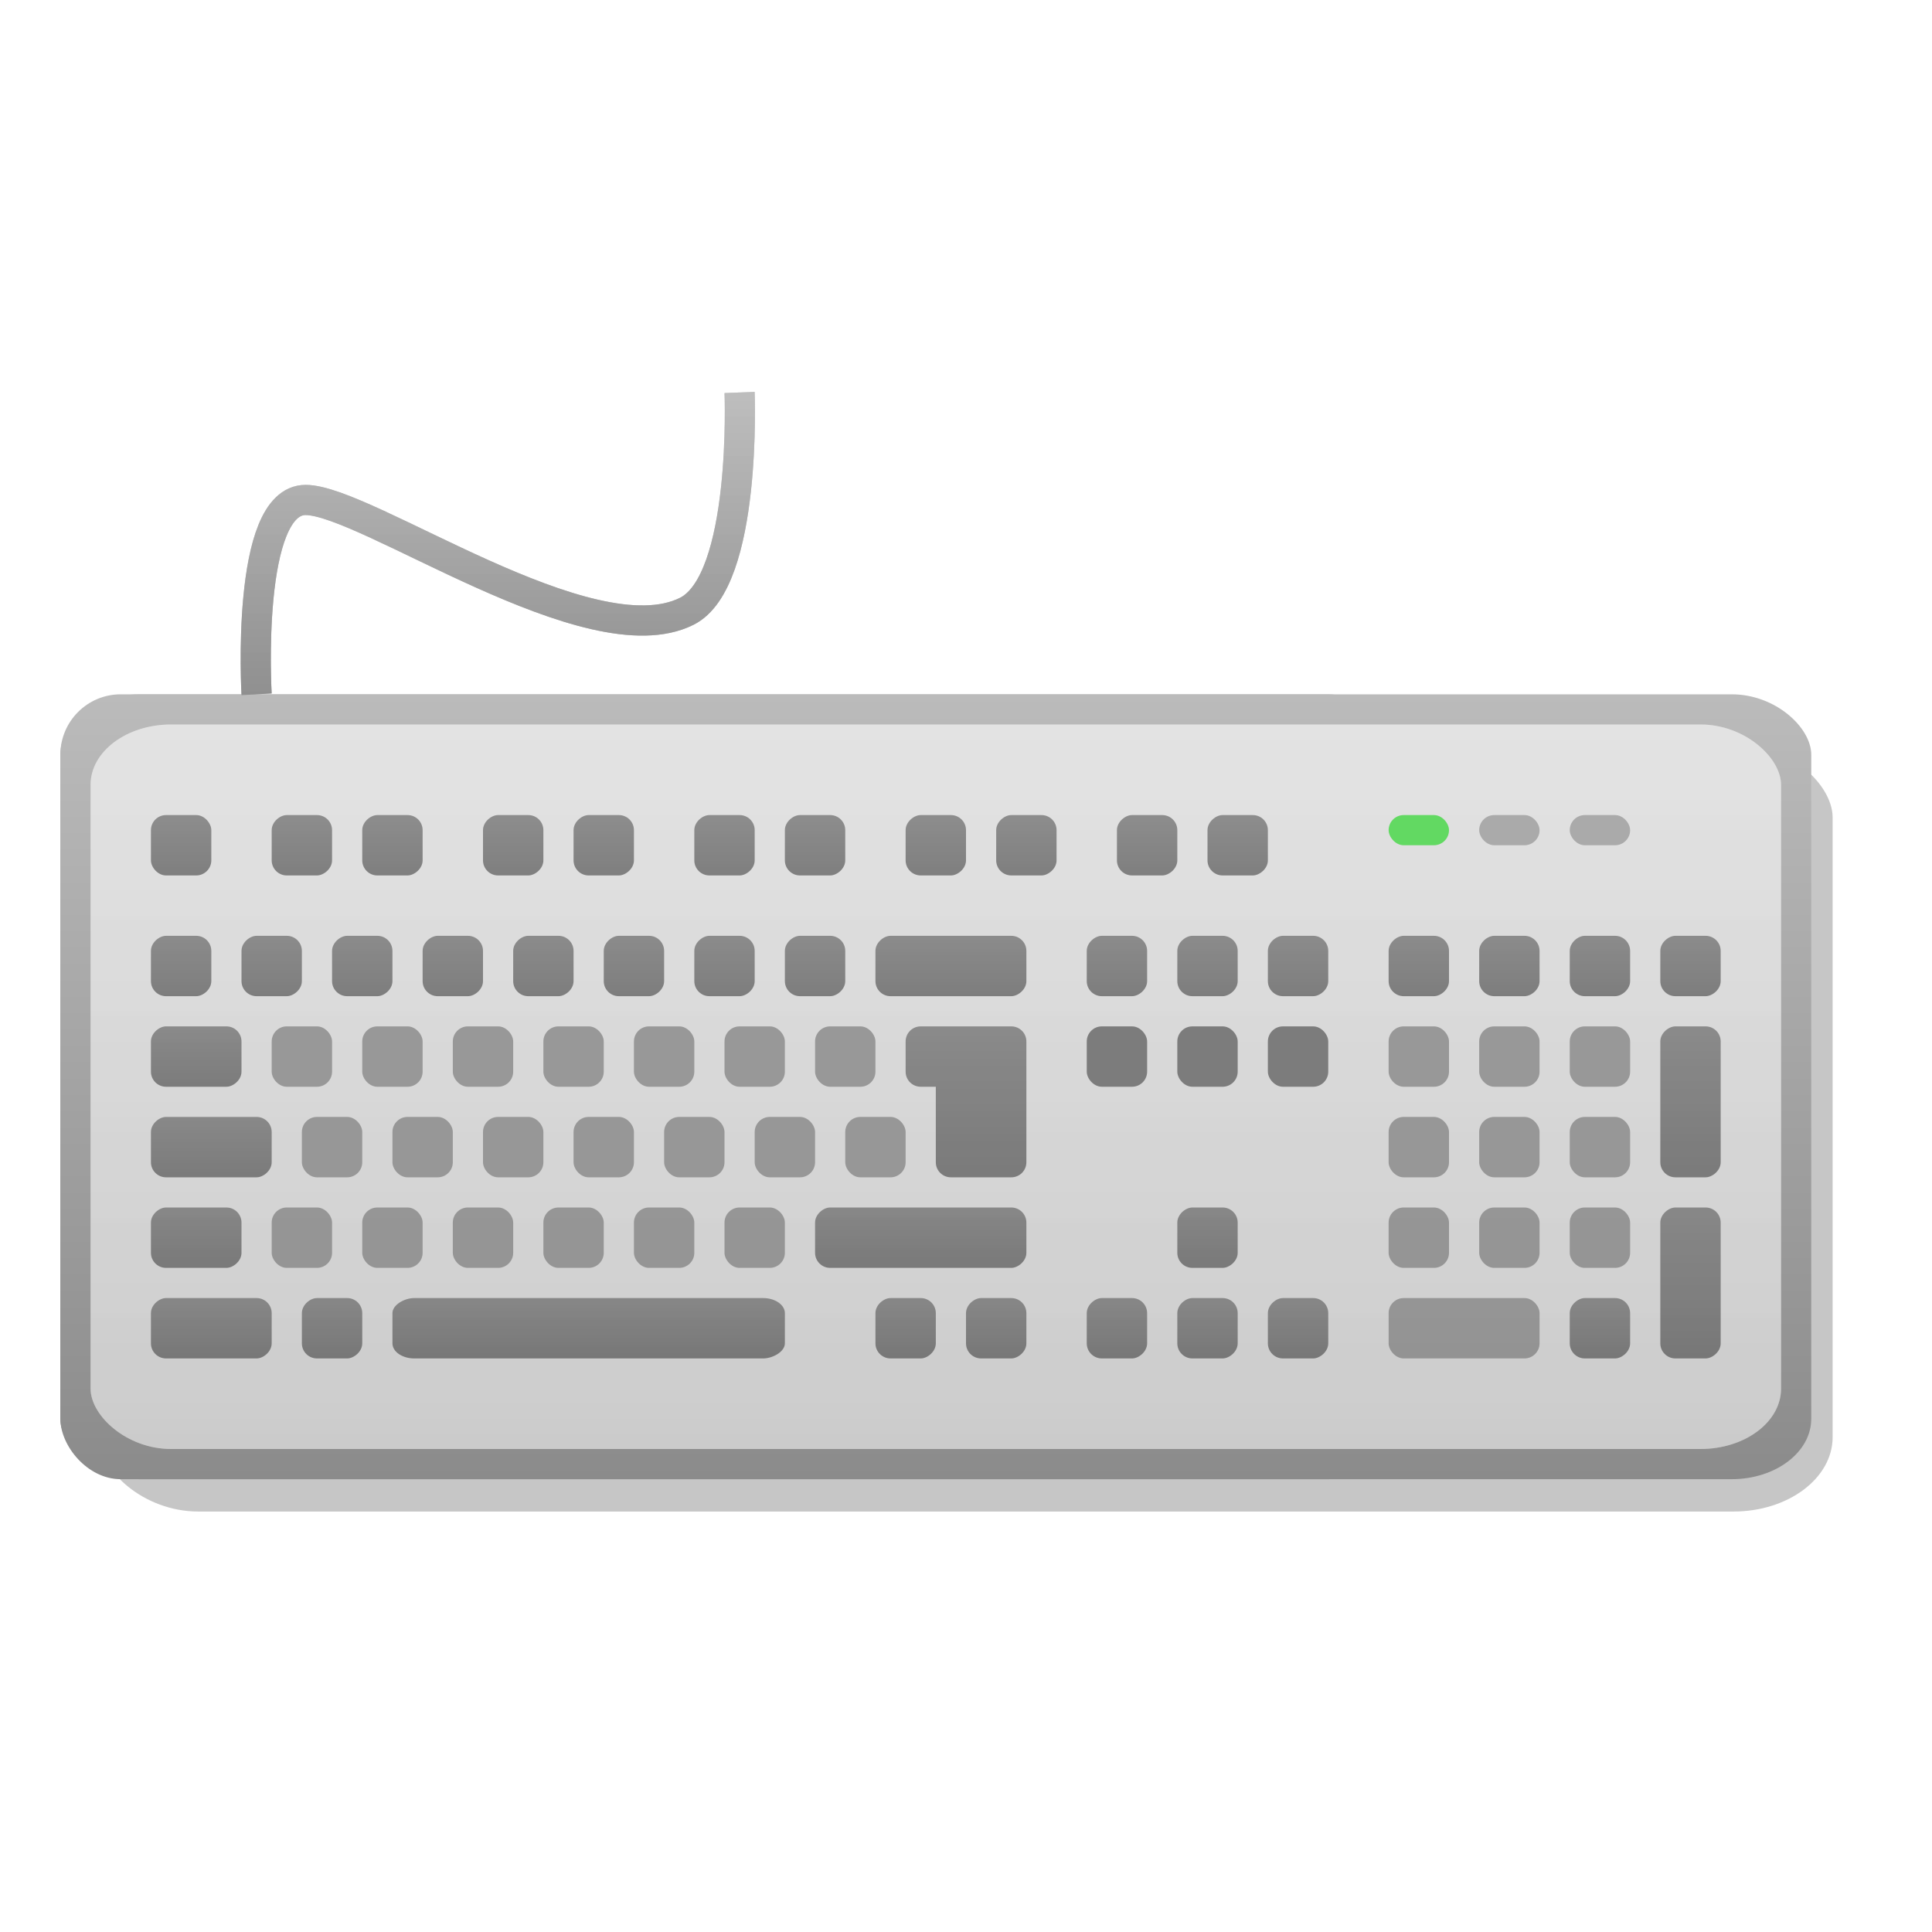 <?xml version="1.0" encoding="UTF-8" standalone="no"?>
<!-- Created with Inkscape (http://www.inkscape.org/) -->

<svg
   xmlns:dc="http://purl.org/dc/elements/1.1/"
   xmlns:cc="http://creativecommons.org/ns#"
   xmlns:rdf="http://www.w3.org/1999/02/22-rdf-syntax-ns#"
   xmlns:svg="http://www.w3.org/2000/svg"
   xmlns="http://www.w3.org/2000/svg"
   xmlns:xlink="http://www.w3.org/1999/xlink"
   xmlns:sodipodi="http://sodipodi.sourceforge.net/DTD/sodipodi-0.dtd"
   xmlns:inkscape="http://www.inkscape.org/namespaces/inkscape"
   width="64"
   height="64"
   id="svg2"
   version="1.1"
   inkscape:version="0.48.4 r9939"
   sodipodi:docname="preferences-desktop-keyboard.svg"
   inkscape:export-filename="/home/ochosi/kb.png"
   inkscape:export-xdpi="90"
   inkscape:export-ydpi="90">
  <defs
     id="defs4">
    <linearGradient
       id="linearGradient4092">
      <stop
         style="stop-color:#333333;stop-opacity:1;"
         offset="0"
         id="stop4094" />
      <stop
         style="stop-color:#4c4c4c;stop-opacity:1;"
         offset="1"
         id="stop4096" />
    </linearGradient>
    <linearGradient
       id="linearGradient4076">
      <stop
         style="stop-color:#cccccc;stop-opacity:1;"
         offset="0"
         id="stop4078" />
      <stop
         style="stop-color:#e4e4e4;stop-opacity:1;"
         offset="1"
         id="stop4080" />
    </linearGradient>
    <linearGradient
       id="linearGradient3967">
      <stop
         style="stop-color:#8b8b8b;stop-opacity:1;"
         offset="0"
         id="stop3969" />
      <stop
         style="stop-color:#bbbbbb;stop-opacity:1;"
         offset="1"
         id="stop3971" />
    </linearGradient>
    <linearGradient
       id="linearGradient4092-6">
      <stop
         style="stop-color:#333333;stop-opacity:1;"
         offset="0"
         id="stop4094-4" />
      <stop
         style="stop-color:#4c4c4c;stop-opacity:1;"
         offset="1"
         id="stop4096-8" />
    </linearGradient>
    <linearGradient
       id="linearGradient4092-66">
      <stop
         style="stop-color:#333333;stop-opacity:1;"
         offset="0"
         id="stop4094-9" />
      <stop
         style="stop-color:#4c4c4c;stop-opacity:1;"
         offset="1"
         id="stop4096-3" />
    </linearGradient>
    <linearGradient
       id="linearGradient4092-0">
      <stop
         style="stop-color:#333333;stop-opacity:1;"
         offset="0"
         id="stop4094-91" />
      <stop
         style="stop-color:#4c4c4c;stop-opacity:1;"
         offset="1"
         id="stop4096-6" />
    </linearGradient>
    <linearGradient
       id="linearGradient4092-7">
      <stop
         style="stop-color:#333333;stop-opacity:1;"
         offset="0"
         id="stop4094-3" />
      <stop
         style="stop-color:#4c4c4c;stop-opacity:1;"
         offset="1"
         id="stop4096-1" />
    </linearGradient>
    <linearGradient
       id="linearGradient4092-2">
      <stop
         style="stop-color:#333333;stop-opacity:1;"
         offset="0"
         id="stop4094-7" />
      <stop
         style="stop-color:#4c4c4c;stop-opacity:1;"
         offset="1"
         id="stop4096-5" />
    </linearGradient>
    <linearGradient
       id="linearGradient4092-4">
      <stop
         style="stop-color:#333333;stop-opacity:1;"
         offset="0"
         id="stop4094-70" />
      <stop
         style="stop-color:#4c4c4c;stop-opacity:1;"
         offset="1"
         id="stop4096-2" />
    </linearGradient>
    <linearGradient
       id="linearGradient4092-3">
      <stop
         style="stop-color:#333333;stop-opacity:1;"
         offset="0"
         id="stop4094-6" />
      <stop
         style="stop-color:#4c4c4c;stop-opacity:1;"
         offset="1"
         id="stop4096-18" />
    </linearGradient>
    <linearGradient
       id="linearGradient4092-46">
      <stop
         style="stop-color:#333333;stop-opacity:1;"
         offset="0"
         id="stop4094-0" />
      <stop
         style="stop-color:#4c4c4c;stop-opacity:1;"
         offset="1"
         id="stop4096-0" />
    </linearGradient>
    <linearGradient
       id="linearGradient4092-4-3">
      <stop
         style="stop-color:#333333;stop-opacity:1;"
         offset="0"
         id="stop4094-70-4" />
      <stop
         style="stop-color:#4c4c4c;stop-opacity:1;"
         offset="1"
         id="stop4096-2-5" />
    </linearGradient>
    <linearGradient
       inkscape:collect="always"
       xlink:href="#linearGradient4076"
       id="linearGradient4746"
       gradientUnits="userSpaceOnUse"
       gradientTransform="translate(-4.944033e-7,-1)"
       x1="15"
       y1="1037.362"
       x2="15"
       y2="1013.362" />
    <linearGradient
       inkscape:collect="always"
       xlink:href="#linearGradient4092-4-3"
       id="linearGradient4749"
       gradientUnits="userSpaceOnUse"
       gradientTransform="matrix(1,0,0,1,-1050.362,-971.362)"
       x1="23"
       y1="1027.362"
       x2="28"
       y2="1027.362" />
    <linearGradient
       inkscape:collect="always"
       xlink:href="#linearGradient4092-4-3"
       id="linearGradient4752"
       gradientUnits="userSpaceOnUse"
       gradientTransform="matrix(1,0,0,1,-1056.362,-971.362)"
       x1="23"
       y1="1027.362"
       x2="28"
       y2="1027.362" />
    <linearGradient
       inkscape:collect="always"
       xlink:href="#linearGradient4092-4-3"
       id="linearGradient4755"
       gradientUnits="userSpaceOnUse"
       gradientTransform="matrix(0.4,0,0,1,-1042.562,-974.362)"
       x1="23"
       y1="1027.362"
       x2="28"
       y2="1027.362" />
    <linearGradient
       inkscape:collect="always"
       xlink:href="#linearGradient4092-46"
       id="linearGradient4758"
       gradientUnits="userSpaceOnUse"
       gradientTransform="matrix(0.4,0,0,3.5,-1039.562,-3571.268)"
       x1="23"
       y1="1027.362"
       x2="28"
       y2="1027.362" />
    <linearGradient
       inkscape:collect="always"
       xlink:href="#linearGradient4092-3"
       id="linearGradient4761"
       gradientUnits="userSpaceOnUse"
       gradientTransform="matrix(0.4,0,0,4.5,-1042.562,-4605.63)"
       x1="23"
       y1="1027.362"
       x2="28"
       y2="1027.362" />
    <linearGradient
       inkscape:collect="always"
       xlink:href="#linearGradient4092-4"
       id="linearGradient4764"
       gradientUnits="userSpaceOnUse"
       gradientTransform="matrix(0.4,0,0,1,-1042.562,-994.362)"
       x1="23"
       y1="1027.362"
       x2="28"
       y2="1027.362" />
    <linearGradient
       inkscape:collect="always"
       xlink:href="#linearGradient4092-2"
       id="linearGradient4767"
       gradientUnits="userSpaceOnUse"
       gradientTransform="matrix(0.4,0,0,1,-1042.562,-997.362)"
       x1="23"
       y1="1027.362"
       x2="28"
       y2="1027.362" />
    <linearGradient
       inkscape:collect="always"
       xlink:href="#linearGradient4092-7"
       id="linearGradient4770"
       gradientUnits="userSpaceOnUse"
       gradientTransform="matrix(0.4,0,0,1,-1042.562,-1016.362)"
       x1="23"
       y1="1027.362"
       x2="28"
       y2="1027.362" />
    <linearGradient
       inkscape:collect="always"
       xlink:href="#linearGradient4092-0"
       id="linearGradient4773"
       gradientUnits="userSpaceOnUse"
       gradientTransform="matrix(0.4,0,0,2,-1042.562,-2047.725)"
       x1="23"
       y1="1027.362"
       x2="28"
       y2="1027.362" />
    <linearGradient
       inkscape:collect="always"
       xlink:href="#linearGradient4092-66"
       id="linearGradient4776"
       gradientUnits="userSpaceOnUse"
       gradientTransform="matrix(0.4,0,0,1.5,-1039.562,-1534.543)"
       x1="23"
       y1="1027.362"
       x2="28"
       y2="1027.362" />
    <linearGradient
       inkscape:collect="always"
       xlink:href="#linearGradient4092-6"
       id="linearGradient4779"
       gradientUnits="userSpaceOnUse"
       gradientTransform="matrix(0.4,0,0,2,-1036.562,-2047.725)"
       x1="23"
       y1="1027.362"
       x2="28"
       y2="1027.362" />
    <linearGradient
       inkscape:collect="always"
       xlink:href="#linearGradient4092"
       id="linearGradient4782"
       gradientUnits="userSpaceOnUse"
       gradientTransform="matrix(0.4,0,0,1.5,-1033.562,-1534.543)"
       x1="23"
       y1="1027.362"
       x2="28"
       y2="1027.362" />
    <linearGradient
       inkscape:collect="always"
       xlink:href="#linearGradient3967"
       id="linearGradient4785"
       gradientUnits="userSpaceOnUse"
       gradientTransform="translate(-4.944033e-7,999.362)"
       x1="11"
       y1="12"
       x2="11"
       y2="2" />
    <linearGradient
       inkscape:collect="always"
       xlink:href="#linearGradient4092"
       id="linearGradient4791"
       gradientUnits="userSpaceOnUse"
       gradientTransform="translate(-1053.362,-980.362)"
       x1="32"
       y1="1027.362"
       x2="34"
       y2="1027.362" />
    <linearGradient
       inkscape:collect="always"
       xlink:href="#linearGradient4092"
       id="linearGradient4804"
       gradientUnits="userSpaceOnUse"
       gradientTransform="translate(-1062.362,-971.362)"
       x1="41"
       y1="1027.362"
       x2="43"
       y2="1027.362" />
    <linearGradient
       inkscape:collect="always"
       xlink:href="#linearGradient4092"
       id="linearGradient4807"
       gradientUnits="userSpaceOnUse"
       gradientTransform="translate(-1059.362,-974.362)"
       x1="38"
       y1="1027.362"
       x2="40"
       y2="1027.362" />
    <linearGradient
       inkscape:collect="always"
       xlink:href="#linearGradient4092"
       id="linearGradient4810"
       gradientUnits="userSpaceOnUse"
       gradientTransform="translate(-1056.362,-977.362)"
       x1="35"
       y1="1027.362"
       x2="37"
       y2="1027.362" />
    <linearGradient
       inkscape:collect="always"
       xlink:href="#linearGradient4092-46"
       id="linearGradient4816"
       gradientUnits="userSpaceOnUse"
       x1="27"
       y1="1034.362"
       x2="27"
       y2="1029.362"
       gradientTransform="translate(6,-7)" />
    <linearGradient
       inkscape:collect="always"
       xlink:href="#linearGradient4092"
       id="linearGradient4821"
       gradientUnits="userSpaceOnUse"
       gradientTransform="translate(-1041.362,-1006.362)"
       x1="20"
       y1="1027.362"
       x2="22"
       y2="1027.362" />
    <linearGradient
       inkscape:collect="always"
       xlink:href="#linearGradient4092"
       id="linearGradient4824"
       gradientUnits="userSpaceOnUse"
       gradientTransform="translate(-1038.362,-1009.362)"
       x1="17"
       y1="1027.362"
       x2="19"
       y2="1027.362" />
    <linearGradient
       inkscape:collect="always"
       xlink:href="#linearGradient4092"
       id="linearGradient4827"
       gradientUnits="userSpaceOnUse"
       gradientTransform="matrix(0.4,0,0,2.5,-1030.562,-2536.906)"
       x1="23"
       y1="1027.362"
       x2="28"
       y2="1027.362" />
    <linearGradient
       inkscape:collect="always"
       xlink:href="#linearGradient4092"
       id="linearGradient4839"
       gradientUnits="userSpaceOnUse"
       gradientTransform="translate(-1043.362,-996.362)"
       x1="26"
       y1="1023.362"
       x2="28"
       y2="1023.362" />
    <linearGradient
       inkscape:collect="always"
       xlink:href="#linearGradient4092"
       id="linearGradient4842"
       gradientUnits="userSpaceOnUse"
       gradientTransform="translate(-1040.362,-999.362)"
       x1="23"
       y1="1023.362"
       x2="25"
       y2="1023.362" />
    <linearGradient
       inkscape:collect="always"
       xlink:href="#linearGradient4092"
       id="linearGradient4845"
       gradientUnits="userSpaceOnUse"
       gradientTransform="translate(-1036.362,-1003.362)"
       x1="19"
       y1="1023.362"
       x2="21"
       y2="1023.362" />
    <linearGradient
       inkscape:collect="always"
       xlink:href="#linearGradient4092"
       id="linearGradient4848"
       gradientUnits="userSpaceOnUse"
       gradientTransform="translate(-1033.362,-1006.362)"
       x1="16"
       y1="1023.362"
       x2="18"
       y2="1023.362" />
    <linearGradient
       inkscape:collect="always"
       xlink:href="#linearGradient4092"
       id="linearGradient4851"
       gradientUnits="userSpaceOnUse"
       gradientTransform="translate(-1029.362,-1010.362)"
       x1="12"
       y1="1023.362"
       x2="14"
       y2="1023.362" />
    <linearGradient
       inkscape:collect="always"
       xlink:href="#linearGradient4092"
       id="linearGradient4854"
       gradientUnits="userSpaceOnUse"
       gradientTransform="translate(-1026.362,-1013.362)"
       x1="9"
       y1="1023.362"
       x2="11"
       y2="1023.362" />
    <linearGradient
       inkscape:collect="always"
       xlink:href="#linearGradient4092"
       id="linearGradient4857"
       gradientUnits="userSpaceOnUse"
       gradientTransform="translate(-4.944033e-7,-1)"
       x1="6"
       y1="1018.362"
       x2="6"
       y2="1016.362" />
    <linearGradient
       inkscape:collect="always"
       xlink:href="#linearGradient4092"
       id="linearGradient4860"
       gradientUnits="userSpaceOnUse"
       gradientTransform="translate(-1035.362,-1012.362)"
       x1="14"
       y1="1027.362"
       x2="16"
       y2="1027.362" />
    <linearGradient
       inkscape:collect="always"
       xlink:href="#linearGradient4092"
       id="linearGradient4863"
       gradientUnits="userSpaceOnUse"
       gradientTransform="translate(-1032.362,-1015.362)"
       x1="11"
       y1="1027.362"
       x2="13"
       y2="1027.362" />
    <linearGradient
       inkscape:collect="always"
       xlink:href="#linearGradient4092"
       id="linearGradient4866"
       gradientUnits="userSpaceOnUse"
       gradientTransform="translate(-1029.362,-1018.362)"
       x1="8"
       y1="1027.362"
       x2="10"
       y2="1027.362" />
    <linearGradient
       inkscape:collect="always"
       xlink:href="#linearGradient4092"
       id="linearGradient4869"
       gradientUnits="userSpaceOnUse"
       gradientTransform="translate(-1026.362,-1021.362)"
       x1="5"
       y1="1027.362"
       x2="7"
       y2="1027.362" />
    <linearGradient
       inkscape:collect="always"
       xlink:href="#linearGradient4076"
       id="linearGradient4872"
       gradientUnits="userSpaceOnUse"
       gradientTransform="translate(-4.944033e-7,-1)"
       x1="15"
       y1="1037.362"
       x2="15"
       y2="1013.362" />
    <linearGradient
       inkscape:collect="always"
       xlink:href="#linearGradient3967"
       id="linearGradient4875"
       gradientUnits="userSpaceOnUse"
       gradientTransform="translate(-4.944033e-7,-1)"
       x1="24"
       y1="1038.362"
       x2="24"
       y2="1012.362" />
    <filter
       inkscape:collect="always"
       id="filter4238"
       color-interpolation-filters="sRGB">
      <feGaussianBlur
         inkscape:collect="always"
         stdDeviation="1.05"
         id="feGaussianBlur4240" />
    </filter>
    <linearGradient
       id="linearGradient3331">
      <stop
         id="stop3333"
         style="stop-color:#d3d7cf;stop-opacity:1"
         offset="0" />
      <stop
         id="stop3335"
         style="stop-color:#d3d7cf;stop-opacity:0"
         offset="1" />
    </linearGradient>
    <linearGradient
       id="linearGradient3355">
      <stop
         id="stop3357"
         style="stop-color:#6f716c;stop-opacity:1"
         offset="0" />
      <stop
         id="stop3359"
         style="stop-color:#888a85;stop-opacity:0"
         offset="1" />
    </linearGradient>
    <linearGradient
       id="linearGradient3315">
      <stop
         id="stop3317"
         style="stop-color:#ffffff;stop-opacity:1"
         offset="0" />
      <stop
         id="stop3319"
         style="stop-color:#ffffff;stop-opacity:0"
         offset="1" />
    </linearGradient>
    <linearGradient
       id="linearGradient3307">
      <stop
         id="stop3309"
         style="stop-color:#888a85;stop-opacity:1"
         offset="0" />
      <stop
         id="stop3311"
         style="stop-color:#888a85;stop-opacity:0"
         offset="1" />
    </linearGradient>
    <linearGradient
       inkscape:collect="always"
       xlink:href="#linearGradient3331"
       id="linearGradient4337"
       gradientUnits="userSpaceOnUse"
       gradientTransform="matrix(0.707,-0.707,0.707,0.707,11.74,1024.749)"
       x1="35.119"
       y1="40.171"
       x2="35.358"
       y2="45.699" />
    <linearGradient
       inkscape:collect="always"
       xlink:href="#linearGradient3355"
       id="linearGradient4339"
       gradientUnits="userSpaceOnUse"
       gradientTransform="matrix(0.707,-0.707,0.707,0.707,11.74,1024.749)"
       x1="38.202"
       y1="41.542"
       x2="38.98"
       y2="44.495" />
    <linearGradient
       inkscape:collect="always"
       xlink:href="#linearGradient3315"
       id="linearGradient4341"
       gradientUnits="userSpaceOnUse"
       gradientTransform="matrix(0.707,-0.707,0.707,0.707,11.74,1024.749)"
       x1="33.358"
       y1="37.386"
       x2="33.046"
       y2="46.324" />
    <linearGradient
       inkscape:collect="always"
       xlink:href="#linearGradient3307"
       id="linearGradient4343"
       gradientUnits="userSpaceOnUse"
       gradientTransform="translate(-716.305,732.908)"
       x1="36.202"
       y1="37.667"
       x2="32.268"
       y2="39.922" />
    <linearGradient
       inkscape:collect="always"
       xlink:href="#linearGradient4076"
       id="linearGradient3197"
       gradientUnits="userSpaceOnUse"
       gradientTransform="matrix(1.333,0,0,1,-1,-1)"
       x1="15"
       y1="1037.362"
       x2="15"
       y2="1013.362" />
    <linearGradient
       inkscape:collect="always"
       xlink:href="#linearGradient4092-4-3"
       id="linearGradient3199"
       gradientUnits="userSpaceOnUse"
       gradientTransform="matrix(1,0,0,1,-1050.362,-971.362)"
       x1="23"
       y1="1027.362"
       x2="28"
       y2="1027.362" />
    <linearGradient
       inkscape:collect="always"
       xlink:href="#linearGradient4092-4-3"
       id="linearGradient3201"
       gradientUnits="userSpaceOnUse"
       gradientTransform="matrix(1,0,0,1,-1056.362,-971.362)"
       x1="23"
       y1="1027.362"
       x2="28"
       y2="1027.362" />
    <linearGradient
       inkscape:collect="always"
       xlink:href="#linearGradient4092-4-3"
       id="linearGradient3203"
       gradientUnits="userSpaceOnUse"
       gradientTransform="matrix(0.4,0,0,1,-1042.562,-974.362)"
       x1="23"
       y1="1027.362"
       x2="28"
       y2="1027.362" />
    <linearGradient
       inkscape:collect="always"
       xlink:href="#linearGradient4092-46"
       id="linearGradient3205"
       gradientUnits="userSpaceOnUse"
       gradientTransform="matrix(0.4,0,0,3.5,-1039.562,-3565.268)"
       x1="23"
       y1="1027.362"
       x2="28"
       y2="1027.362" />
    <linearGradient
       inkscape:collect="always"
       xlink:href="#linearGradient4092-3"
       id="linearGradient3207"
       gradientUnits="userSpaceOnUse"
       gradientTransform="matrix(0.4,0,0,6.5,-1042.562,-6658.355)"
       x1="23"
       y1="1027.362"
       x2="28"
       y2="1027.362" />
    <linearGradient
       inkscape:collect="always"
       xlink:href="#linearGradient4092-4"
       id="linearGradient3209"
       gradientUnits="userSpaceOnUse"
       gradientTransform="matrix(0.4,0,0,1,-1042.562,-994.362)"
       x1="23"
       y1="1027.362"
       x2="28"
       y2="1027.362" />
    <linearGradient
       inkscape:collect="always"
       xlink:href="#linearGradient4092-2"
       id="linearGradient3211"
       gradientUnits="userSpaceOnUse"
       gradientTransform="matrix(0.4,0,0,1,-1042.562,-997.362)"
       x1="23"
       y1="1027.362"
       x2="28"
       y2="1027.362" />
    <linearGradient
       inkscape:collect="always"
       xlink:href="#linearGradient4092-7"
       id="linearGradient3213"
       gradientUnits="userSpaceOnUse"
       gradientTransform="matrix(0.4,0,0,1,-1042.562,-1016.362)"
       x1="23"
       y1="1027.362"
       x2="28"
       y2="1027.362" />
    <linearGradient
       inkscape:collect="always"
       xlink:href="#linearGradient4092-0"
       id="linearGradient3215"
       gradientUnits="userSpaceOnUse"
       gradientTransform="matrix(0.4,0,0,2,-1042.562,-2047.725)"
       x1="23"
       y1="1027.362"
       x2="28"
       y2="1027.362" />
    <linearGradient
       inkscape:collect="always"
       xlink:href="#linearGradient4092-66"
       id="linearGradient3217"
       gradientUnits="userSpaceOnUse"
       gradientTransform="matrix(0.4,0,0,1.5,-1039.562,-1534.543)"
       x1="23"
       y1="1027.362"
       x2="28"
       y2="1027.362" />
    <linearGradient
       inkscape:collect="always"
       xlink:href="#linearGradient4092-6"
       id="linearGradient3219"
       gradientUnits="userSpaceOnUse"
       gradientTransform="matrix(0.4,0,0,2,-1036.562,-2047.725)"
       x1="23"
       y1="1027.362"
       x2="28"
       y2="1027.362" />
    <linearGradient
       inkscape:collect="always"
       xlink:href="#linearGradient4092"
       id="linearGradient3221"
       gradientUnits="userSpaceOnUse"
       gradientTransform="matrix(0.4,0,0,1.5,-1033.562,-1534.543)"
       x1="23"
       y1="1027.362"
       x2="28"
       y2="1027.362" />
    <linearGradient
       inkscape:collect="always"
       xlink:href="#linearGradient3967"
       id="linearGradient3223"
       gradientUnits="userSpaceOnUse"
       gradientTransform="translate(-4.944033e-7,999.362)"
       x1="11"
       y1="12"
       x2="11"
       y2="2" />
    <linearGradient
       inkscape:collect="always"
       xlink:href="#linearGradient4092"
       id="linearGradient3225"
       gradientUnits="userSpaceOnUse"
       gradientTransform="translate(-1053.362,-980.362)"
       x1="32"
       y1="1027.362"
       x2="34"
       y2="1027.362" />
    <linearGradient
       inkscape:collect="always"
       xlink:href="#linearGradient4092"
       id="linearGradient3227"
       gradientUnits="userSpaceOnUse"
       gradientTransform="translate(-1062.362,-971.362)"
       x1="41"
       y1="1027.362"
       x2="43"
       y2="1027.362" />
    <linearGradient
       inkscape:collect="always"
       xlink:href="#linearGradient4092"
       id="linearGradient3229"
       gradientUnits="userSpaceOnUse"
       gradientTransform="translate(-1059.362,-974.362)"
       x1="38"
       y1="1027.362"
       x2="40"
       y2="1027.362" />
    <linearGradient
       inkscape:collect="always"
       xlink:href="#linearGradient4092"
       id="linearGradient3231"
       gradientUnits="userSpaceOnUse"
       gradientTransform="translate(-1056.362,-977.362)"
       x1="35"
       y1="1027.362"
       x2="37"
       y2="1027.362" />
    <linearGradient
       inkscape:collect="always"
       xlink:href="#linearGradient4092-46"
       id="linearGradient3233"
       gradientUnits="userSpaceOnUse"
       gradientTransform="translate(6,-7)"
       x1="27"
       y1="1034.362"
       x2="27"
       y2="1029.362" />
    <linearGradient
       inkscape:collect="always"
       xlink:href="#linearGradient4092"
       id="linearGradient3235"
       gradientUnits="userSpaceOnUse"
       gradientTransform="translate(-1041.362,-1006.362)"
       x1="20"
       y1="1027.362"
       x2="22"
       y2="1027.362" />
    <linearGradient
       inkscape:collect="always"
       xlink:href="#linearGradient4092"
       id="linearGradient3237"
       gradientUnits="userSpaceOnUse"
       gradientTransform="translate(-1038.362,-1009.362)"
       x1="17"
       y1="1027.362"
       x2="19"
       y2="1027.362" />
    <linearGradient
       inkscape:collect="always"
       xlink:href="#linearGradient4092"
       id="linearGradient3239"
       gradientUnits="userSpaceOnUse"
       gradientTransform="matrix(0.4,0,0,2.5,-1030.562,-2536.906)"
       x1="23"
       y1="1027.362"
       x2="28"
       y2="1027.362" />
    <linearGradient
       inkscape:collect="always"
       xlink:href="#linearGradient4092"
       id="linearGradient3241"
       gradientUnits="userSpaceOnUse"
       gradientTransform="translate(-1043.362,-996.362)"
       x1="26"
       y1="1023.362"
       x2="28"
       y2="1023.362" />
    <linearGradient
       inkscape:collect="always"
       xlink:href="#linearGradient4092"
       id="linearGradient3243"
       gradientUnits="userSpaceOnUse"
       gradientTransform="translate(-1040.362,-999.362)"
       x1="23"
       y1="1023.362"
       x2="25"
       y2="1023.362" />
    <linearGradient
       inkscape:collect="always"
       xlink:href="#linearGradient4092"
       id="linearGradient3245"
       gradientUnits="userSpaceOnUse"
       gradientTransform="translate(-1036.362,-1003.362)"
       x1="19"
       y1="1023.362"
       x2="21"
       y2="1023.362" />
    <linearGradient
       inkscape:collect="always"
       xlink:href="#linearGradient4092"
       id="linearGradient3247"
       gradientUnits="userSpaceOnUse"
       gradientTransform="translate(-1033.362,-1006.362)"
       x1="16"
       y1="1023.362"
       x2="18"
       y2="1023.362" />
    <linearGradient
       inkscape:collect="always"
       xlink:href="#linearGradient4092"
       id="linearGradient3249"
       gradientUnits="userSpaceOnUse"
       gradientTransform="translate(-1029.362,-1010.362)"
       x1="12"
       y1="1023.362"
       x2="14"
       y2="1023.362" />
    <linearGradient
       inkscape:collect="always"
       xlink:href="#linearGradient4092"
       id="linearGradient3251"
       gradientUnits="userSpaceOnUse"
       gradientTransform="translate(-1026.362,-1013.362)"
       x1="9"
       y1="1023.362"
       x2="11"
       y2="1023.362" />
    <linearGradient
       inkscape:collect="always"
       xlink:href="#linearGradient4092"
       id="linearGradient3253"
       gradientUnits="userSpaceOnUse"
       gradientTransform="translate(-4.944033e-7,-1)"
       x1="6"
       y1="1018.362"
       x2="6"
       y2="1016.362" />
    <linearGradient
       inkscape:collect="always"
       xlink:href="#linearGradient4092"
       id="linearGradient3255"
       gradientUnits="userSpaceOnUse"
       gradientTransform="translate(-1035.362,-1012.362)"
       x1="14"
       y1="1027.362"
       x2="16"
       y2="1027.362" />
    <linearGradient
       inkscape:collect="always"
       xlink:href="#linearGradient4092"
       id="linearGradient3257"
       gradientUnits="userSpaceOnUse"
       gradientTransform="translate(-1032.362,-1015.362)"
       x1="11"
       y1="1027.362"
       x2="13"
       y2="1027.362" />
    <linearGradient
       inkscape:collect="always"
       xlink:href="#linearGradient4092"
       id="linearGradient3259"
       gradientUnits="userSpaceOnUse"
       gradientTransform="translate(-1029.362,-1018.362)"
       x1="8"
       y1="1027.362"
       x2="10"
       y2="1027.362" />
    <linearGradient
       inkscape:collect="always"
       xlink:href="#linearGradient4092"
       id="linearGradient3261"
       gradientUnits="userSpaceOnUse"
       gradientTransform="translate(-1026.362,-1021.362)"
       x1="5"
       y1="1027.362"
       x2="7"
       y2="1027.362" />
    <linearGradient
       inkscape:collect="always"
       xlink:href="#linearGradient4076"
       id="linearGradient3263"
       gradientUnits="userSpaceOnUse"
       gradientTransform="matrix(1.333,0,0,1,-1,-1)"
       x1="15"
       y1="1037.362"
       x2="15"
       y2="1013.362" />
    <linearGradient
       inkscape:collect="always"
       xlink:href="#linearGradient3967"
       id="linearGradient3265"
       gradientUnits="userSpaceOnUse"
       gradientTransform="matrix(1.318,0,0,1,-0.636,-1)"
       x1="24"
       y1="1038.362"
       x2="24"
       y2="1012.362" />
    <linearGradient
       inkscape:collect="always"
       xlink:href="#linearGradient3967"
       id="linearGradient3515"
       gradientUnits="userSpaceOnUse"
       gradientTransform="translate(70.25,4.625)"
       x1="24"
       y1="1038.362"
       x2="24"
       y2="1012.362" />
    <linearGradient
       inkscape:collect="always"
       xlink:href="#linearGradient4076"
       id="linearGradient3517"
       gradientUnits="userSpaceOnUse"
       gradientTransform="translate(70.25,4.625)"
       x1="15"
       y1="1037.362"
       x2="15"
       y2="1013.362" />
    <linearGradient
       inkscape:collect="always"
       xlink:href="#linearGradient4092"
       id="linearGradient3519"
       gradientUnits="userSpaceOnUse"
       gradientTransform="translate(-1031.987,-951.112)"
       x1="5"
       y1="1027.362"
       x2="7"
       y2="1027.362" />
    <linearGradient
       inkscape:collect="always"
       xlink:href="#linearGradient4092"
       id="linearGradient3521"
       gradientUnits="userSpaceOnUse"
       gradientTransform="translate(-1034.987,-948.112)"
       x1="8"
       y1="1027.362"
       x2="10"
       y2="1027.362" />
    <linearGradient
       inkscape:collect="always"
       xlink:href="#linearGradient4092"
       id="linearGradient3523"
       gradientUnits="userSpaceOnUse"
       gradientTransform="translate(-1037.987,-945.112)"
       x1="11"
       y1="1027.362"
       x2="13"
       y2="1027.362" />
    <linearGradient
       inkscape:collect="always"
       xlink:href="#linearGradient4092"
       id="linearGradient3525"
       gradientUnits="userSpaceOnUse"
       gradientTransform="translate(-1040.987,-942.112)"
       x1="14"
       y1="1027.362"
       x2="16"
       y2="1027.362" />
    <linearGradient
       inkscape:collect="always"
       xlink:href="#linearGradient4092"
       id="linearGradient3527"
       gradientUnits="userSpaceOnUse"
       gradientTransform="translate(70.25,4.625)"
       x1="6"
       y1="1018.362"
       x2="6"
       y2="1016.362" />
    <linearGradient
       inkscape:collect="always"
       xlink:href="#linearGradient4092"
       id="linearGradient3529"
       gradientUnits="userSpaceOnUse"
       gradientTransform="translate(-1031.987,-943.112)"
       x1="9"
       y1="1023.362"
       x2="11"
       y2="1023.362" />
    <linearGradient
       inkscape:collect="always"
       xlink:href="#linearGradient4092"
       id="linearGradient3531"
       gradientUnits="userSpaceOnUse"
       gradientTransform="translate(-1034.987,-940.112)"
       x1="12"
       y1="1023.362"
       x2="14"
       y2="1023.362" />
    <linearGradient
       inkscape:collect="always"
       xlink:href="#linearGradient4092"
       id="linearGradient3533"
       gradientUnits="userSpaceOnUse"
       gradientTransform="translate(-1038.987,-936.112)"
       x1="16"
       y1="1023.362"
       x2="18"
       y2="1023.362" />
    <linearGradient
       inkscape:collect="always"
       xlink:href="#linearGradient4092"
       id="linearGradient3535"
       gradientUnits="userSpaceOnUse"
       gradientTransform="translate(-1041.987,-933.112)"
       x1="19"
       y1="1023.362"
       x2="21"
       y2="1023.362" />
    <linearGradient
       inkscape:collect="always"
       xlink:href="#linearGradient4092"
       id="linearGradient3537"
       gradientUnits="userSpaceOnUse"
       gradientTransform="translate(-1045.987,-929.112)"
       x1="23"
       y1="1023.362"
       x2="25"
       y2="1023.362" />
    <linearGradient
       inkscape:collect="always"
       xlink:href="#linearGradient4092"
       id="linearGradient3539"
       gradientUnits="userSpaceOnUse"
       gradientTransform="translate(-1048.987,-926.112)"
       x1="26"
       y1="1023.362"
       x2="28"
       y2="1023.362" />
    <linearGradient
       inkscape:collect="always"
       xlink:href="#linearGradient4092"
       id="linearGradient3541"
       gradientUnits="userSpaceOnUse"
       gradientTransform="matrix(0.4,0,0,2.5,-1036.187,-2472.656)"
       x1="23"
       y1="1027.362"
       x2="28"
       y2="1027.362" />
    <linearGradient
       inkscape:collect="always"
       xlink:href="#linearGradient4092"
       id="linearGradient3543"
       gradientUnits="userSpaceOnUse"
       gradientTransform="translate(-1043.987,-939.112)"
       x1="17"
       y1="1027.362"
       x2="19"
       y2="1027.362" />
    <linearGradient
       inkscape:collect="always"
       xlink:href="#linearGradient4092"
       id="linearGradient3545"
       gradientUnits="userSpaceOnUse"
       gradientTransform="translate(-1046.987,-936.112)"
       x1="20"
       y1="1027.362"
       x2="22"
       y2="1027.362" />
    <linearGradient
       inkscape:collect="always"
       xlink:href="#linearGradient4092-46"
       id="linearGradient3547"
       gradientUnits="userSpaceOnUse"
       gradientTransform="translate(70.25,-1.375)"
       x1="27"
       y1="1034.362"
       x2="27"
       y2="1029.362" />
    <linearGradient
       inkscape:collect="always"
       xlink:href="#linearGradient4092"
       id="linearGradient3549"
       gradientUnits="userSpaceOnUse"
       gradientTransform="translate(-1061.987,-921.112)"
       x1="35"
       y1="1027.362"
       x2="37"
       y2="1027.362" />
    <linearGradient
       inkscape:collect="always"
       xlink:href="#linearGradient4092"
       id="linearGradient3551"
       gradientUnits="userSpaceOnUse"
       gradientTransform="translate(-1064.987,-918.112)"
       x1="38"
       y1="1027.362"
       x2="40"
       y2="1027.362" />
    <linearGradient
       inkscape:collect="always"
       xlink:href="#linearGradient4092"
       id="linearGradient3553"
       gradientUnits="userSpaceOnUse"
       gradientTransform="translate(-1067.987,-915.112)"
       x1="41"
       y1="1027.362"
       x2="43"
       y2="1027.362" />
    <linearGradient
       inkscape:collect="always"
       xlink:href="#linearGradient4092"
       id="linearGradient3555"
       gradientUnits="userSpaceOnUse"
       gradientTransform="translate(-1058.987,-924.112)"
       x1="32"
       y1="1027.362"
       x2="34"
       y2="1027.362" />
    <linearGradient
       inkscape:collect="always"
       xlink:href="#linearGradient3967"
       id="linearGradient3557"
       gradientUnits="userSpaceOnUse"
       gradientTransform="translate(70.25,1004.987)"
       x1="11"
       y1="12"
       x2="11"
       y2="2" />
    <linearGradient
       inkscape:collect="always"
       xlink:href="#linearGradient4092"
       id="linearGradient3559"
       gradientUnits="userSpaceOnUse"
       gradientTransform="matrix(0.4,0,0,1.5,-1039.187,-1464.293)"
       x1="23"
       y1="1027.362"
       x2="28"
       y2="1027.362" />
    <linearGradient
       inkscape:collect="always"
       xlink:href="#linearGradient4092-6"
       id="linearGradient3561"
       gradientUnits="userSpaceOnUse"
       gradientTransform="matrix(0.4,0,0,2,-1042.187,-1977.475)"
       x1="23"
       y1="1027.362"
       x2="28"
       y2="1027.362" />
    <linearGradient
       inkscape:collect="always"
       xlink:href="#linearGradient4092-66"
       id="linearGradient3563"
       gradientUnits="userSpaceOnUse"
       gradientTransform="matrix(0.4,0,0,1.5,-1045.187,-1464.293)"
       x1="23"
       y1="1027.362"
       x2="28"
       y2="1027.362" />
    <linearGradient
       inkscape:collect="always"
       xlink:href="#linearGradient4092-0"
       id="linearGradient3565"
       gradientUnits="userSpaceOnUse"
       gradientTransform="matrix(0.4,0,0,2,-1048.187,-1977.475)"
       x1="23"
       y1="1027.362"
       x2="28"
       y2="1027.362" />
    <linearGradient
       inkscape:collect="always"
       xlink:href="#linearGradient4092-7"
       id="linearGradient3567"
       gradientUnits="userSpaceOnUse"
       gradientTransform="matrix(0.4,0,0,1,-1048.187,-946.112)"
       x1="23"
       y1="1027.362"
       x2="28"
       y2="1027.362" />
    <linearGradient
       inkscape:collect="always"
       xlink:href="#linearGradient4092-2"
       id="linearGradient3569"
       gradientUnits="userSpaceOnUse"
       gradientTransform="matrix(0.4,0,0,1,-1048.187,-933.112)"
       x1="23"
       y1="1027.362"
       x2="28"
       y2="1027.362" />
    <linearGradient
       inkscape:collect="always"
       xlink:href="#linearGradient4092-4"
       id="linearGradient3571"
       gradientUnits="userSpaceOnUse"
       gradientTransform="matrix(0.4,0,0,1,-1048.187,-930.112)"
       x1="23"
       y1="1027.362"
       x2="28"
       y2="1027.362" />
    <linearGradient
       inkscape:collect="always"
       xlink:href="#linearGradient4092-3"
       id="linearGradient3573"
       gradientUnits="userSpaceOnUse"
       gradientTransform="matrix(0.4,0,0,4.5,-1048.187,-4535.38)"
       x1="23"
       y1="1027.362"
       x2="28"
       y2="1027.362" />
    <linearGradient
       inkscape:collect="always"
       xlink:href="#linearGradient4092-46"
       id="linearGradient3575"
       gradientUnits="userSpaceOnUse"
       gradientTransform="matrix(0.4,0,0,3.5,-1045.187,-3501.018)"
       x1="23"
       y1="1027.362"
       x2="28"
       y2="1027.362" />
    <linearGradient
       inkscape:collect="always"
       xlink:href="#linearGradient4092-4-3"
       id="linearGradient3577"
       gradientUnits="userSpaceOnUse"
       gradientTransform="matrix(0.4,0,0,1,-1048.187,-918.112)"
       x1="23"
       y1="1027.362"
       x2="28"
       y2="1027.362" />
    <linearGradient
       inkscape:collect="always"
       xlink:href="#linearGradient4092-4-3"
       id="linearGradient3579"
       gradientUnits="userSpaceOnUse"
       gradientTransform="matrix(1,0,0,1,-1061.987,-915.112)"
       x1="23"
       y1="1027.362"
       x2="28"
       y2="1027.362" />
    <linearGradient
       inkscape:collect="always"
       xlink:href="#linearGradient4092-4-3"
       id="linearGradient3581"
       gradientUnits="userSpaceOnUse"
       gradientTransform="matrix(1,0,0,1,-1055.987,-915.112)"
       x1="23"
       y1="1027.362"
       x2="28"
       y2="1027.362" />
    <linearGradient
       inkscape:collect="always"
       xlink:href="#linearGradient4076"
       id="linearGradient3583"
       gradientUnits="userSpaceOnUse"
       gradientTransform="translate(70.25,4.625)"
       x1="15"
       y1="1037.362"
       x2="15"
       y2="1013.362" />
    <linearGradient
       inkscape:collect="always"
       xlink:href="#linearGradient3967"
       id="linearGradient3585"
       gradientUnits="userSpaceOnUse"
       gradientTransform="translate(70.25,4.625)"
       x1="24"
       y1="1038.362"
       x2="24"
       y2="1012.362" />
    <linearGradient
       inkscape:collect="always"
       xlink:href="#linearGradient4076"
       id="linearGradient3587"
       gradientUnits="userSpaceOnUse"
       gradientTransform="translate(70.25,4.625)"
       x1="15"
       y1="1037.362"
       x2="15"
       y2="1013.362" />
    <linearGradient
       inkscape:collect="always"
       xlink:href="#linearGradient4092"
       id="linearGradient3589"
       gradientUnits="userSpaceOnUse"
       gradientTransform="translate(-1031.987,-951.112)"
       x1="5"
       y1="1027.362"
       x2="7"
       y2="1027.362" />
    <linearGradient
       inkscape:collect="always"
       xlink:href="#linearGradient4092"
       id="linearGradient3591"
       gradientUnits="userSpaceOnUse"
       gradientTransform="translate(-1034.987,-948.112)"
       x1="8"
       y1="1027.362"
       x2="10"
       y2="1027.362" />
    <linearGradient
       inkscape:collect="always"
       xlink:href="#linearGradient4092"
       id="linearGradient3593"
       gradientUnits="userSpaceOnUse"
       gradientTransform="translate(-1037.987,-945.112)"
       x1="11"
       y1="1027.362"
       x2="13"
       y2="1027.362" />
    <linearGradient
       inkscape:collect="always"
       xlink:href="#linearGradient4092"
       id="linearGradient3595"
       gradientUnits="userSpaceOnUse"
       gradientTransform="translate(-1040.987,-942.112)"
       x1="14"
       y1="1027.362"
       x2="16"
       y2="1027.362" />
    <linearGradient
       inkscape:collect="always"
       xlink:href="#linearGradient4092"
       id="linearGradient3597"
       gradientUnits="userSpaceOnUse"
       gradientTransform="translate(70.25,4.625)"
       x1="6"
       y1="1018.362"
       x2="6"
       y2="1016.362" />
    <linearGradient
       inkscape:collect="always"
       xlink:href="#linearGradient4092"
       id="linearGradient3599"
       gradientUnits="userSpaceOnUse"
       gradientTransform="translate(-1031.987,-943.112)"
       x1="9"
       y1="1023.362"
       x2="11"
       y2="1023.362" />
    <linearGradient
       inkscape:collect="always"
       xlink:href="#linearGradient4092"
       id="linearGradient3601"
       gradientUnits="userSpaceOnUse"
       gradientTransform="translate(-1034.987,-940.112)"
       x1="12"
       y1="1023.362"
       x2="14"
       y2="1023.362" />
    <linearGradient
       inkscape:collect="always"
       xlink:href="#linearGradient4092"
       id="linearGradient3603"
       gradientUnits="userSpaceOnUse"
       gradientTransform="translate(-1038.987,-936.112)"
       x1="16"
       y1="1023.362"
       x2="18"
       y2="1023.362" />
    <linearGradient
       inkscape:collect="always"
       xlink:href="#linearGradient4092"
       id="linearGradient3605"
       gradientUnits="userSpaceOnUse"
       gradientTransform="translate(-1041.987,-933.112)"
       x1="19"
       y1="1023.362"
       x2="21"
       y2="1023.362" />
    <linearGradient
       inkscape:collect="always"
       xlink:href="#linearGradient4092"
       id="linearGradient3607"
       gradientUnits="userSpaceOnUse"
       gradientTransform="translate(-1045.987,-929.112)"
       x1="23"
       y1="1023.362"
       x2="25"
       y2="1023.362" />
    <linearGradient
       inkscape:collect="always"
       xlink:href="#linearGradient4092"
       id="linearGradient3609"
       gradientUnits="userSpaceOnUse"
       gradientTransform="translate(-1048.987,-926.112)"
       x1="26"
       y1="1023.362"
       x2="28"
       y2="1023.362" />
    <linearGradient
       inkscape:collect="always"
       xlink:href="#linearGradient4092"
       id="linearGradient3611"
       gradientUnits="userSpaceOnUse"
       gradientTransform="matrix(0.4,0,0,2.5,-1036.187,-2472.656)"
       x1="23"
       y1="1027.362"
       x2="28"
       y2="1027.362" />
    <linearGradient
       inkscape:collect="always"
       xlink:href="#linearGradient4092"
       id="linearGradient3613"
       gradientUnits="userSpaceOnUse"
       gradientTransform="translate(-1043.987,-939.112)"
       x1="17"
       y1="1027.362"
       x2="19"
       y2="1027.362" />
    <linearGradient
       inkscape:collect="always"
       xlink:href="#linearGradient4092"
       id="linearGradient3615"
       gradientUnits="userSpaceOnUse"
       gradientTransform="translate(-1046.987,-936.112)"
       x1="20"
       y1="1027.362"
       x2="22"
       y2="1027.362" />
    <linearGradient
       inkscape:collect="always"
       xlink:href="#linearGradient4092-46"
       id="linearGradient3617"
       gradientUnits="userSpaceOnUse"
       gradientTransform="translate(70.25,-1.375)"
       x1="27"
       y1="1034.362"
       x2="27"
       y2="1029.362" />
    <linearGradient
       inkscape:collect="always"
       xlink:href="#linearGradient4092"
       id="linearGradient3619"
       gradientUnits="userSpaceOnUse"
       gradientTransform="translate(-1061.987,-921.112)"
       x1="35"
       y1="1027.362"
       x2="37"
       y2="1027.362" />
    <linearGradient
       inkscape:collect="always"
       xlink:href="#linearGradient4092"
       id="linearGradient3621"
       gradientUnits="userSpaceOnUse"
       gradientTransform="translate(-1064.987,-918.112)"
       x1="38"
       y1="1027.362"
       x2="40"
       y2="1027.362" />
    <linearGradient
       inkscape:collect="always"
       xlink:href="#linearGradient4092"
       id="linearGradient3623"
       gradientUnits="userSpaceOnUse"
       gradientTransform="translate(-1067.987,-915.112)"
       x1="41"
       y1="1027.362"
       x2="43"
       y2="1027.362" />
    <linearGradient
       inkscape:collect="always"
       xlink:href="#linearGradient4092"
       id="linearGradient3625"
       gradientUnits="userSpaceOnUse"
       gradientTransform="translate(-1058.987,-924.112)"
       x1="32"
       y1="1027.362"
       x2="34"
       y2="1027.362" />
    <linearGradient
       inkscape:collect="always"
       xlink:href="#linearGradient3967"
       id="linearGradient3627"
       gradientUnits="userSpaceOnUse"
       gradientTransform="translate(70.25,1004.987)"
       x1="11"
       y1="12"
       x2="11"
       y2="2" />
    <linearGradient
       inkscape:collect="always"
       xlink:href="#linearGradient4092"
       id="linearGradient3629"
       gradientUnits="userSpaceOnUse"
       gradientTransform="matrix(0.4,0,0,1.5,-1039.187,-1464.293)"
       x1="23"
       y1="1027.362"
       x2="28"
       y2="1027.362" />
    <linearGradient
       inkscape:collect="always"
       xlink:href="#linearGradient4092-6"
       id="linearGradient3631"
       gradientUnits="userSpaceOnUse"
       gradientTransform="matrix(0.4,0,0,2,-1042.187,-1977.475)"
       x1="23"
       y1="1027.362"
       x2="28"
       y2="1027.362" />
    <linearGradient
       inkscape:collect="always"
       xlink:href="#linearGradient4092-66"
       id="linearGradient3633"
       gradientUnits="userSpaceOnUse"
       gradientTransform="matrix(0.4,0,0,1.5,-1045.187,-1464.293)"
       x1="23"
       y1="1027.362"
       x2="28"
       y2="1027.362" />
    <linearGradient
       inkscape:collect="always"
       xlink:href="#linearGradient4092-0"
       id="linearGradient3635"
       gradientUnits="userSpaceOnUse"
       gradientTransform="matrix(0.4,0,0,2,-1048.187,-1977.475)"
       x1="23"
       y1="1027.362"
       x2="28"
       y2="1027.362" />
    <linearGradient
       inkscape:collect="always"
       xlink:href="#linearGradient4092-7"
       id="linearGradient3637"
       gradientUnits="userSpaceOnUse"
       gradientTransform="matrix(0.4,0,0,1,-1048.187,-946.112)"
       x1="23"
       y1="1027.362"
       x2="28"
       y2="1027.362" />
    <linearGradient
       inkscape:collect="always"
       xlink:href="#linearGradient4092-2"
       id="linearGradient3639"
       gradientUnits="userSpaceOnUse"
       gradientTransform="matrix(0.4,0,0,1,-1048.187,-933.112)"
       x1="23"
       y1="1027.362"
       x2="28"
       y2="1027.362" />
    <linearGradient
       inkscape:collect="always"
       xlink:href="#linearGradient4092-4"
       id="linearGradient3641"
       gradientUnits="userSpaceOnUse"
       gradientTransform="matrix(0.4,0,0,1,-1048.187,-930.112)"
       x1="23"
       y1="1027.362"
       x2="28"
       y2="1027.362" />
    <linearGradient
       inkscape:collect="always"
       xlink:href="#linearGradient4092-3"
       id="linearGradient3643"
       gradientUnits="userSpaceOnUse"
       gradientTransform="matrix(0.4,0,0,4.5,-1048.187,-4535.38)"
       x1="23"
       y1="1027.362"
       x2="28"
       y2="1027.362" />
    <linearGradient
       inkscape:collect="always"
       xlink:href="#linearGradient4092-46"
       id="linearGradient3645"
       gradientUnits="userSpaceOnUse"
       gradientTransform="matrix(0.4,0,0,3.5,-1045.187,-3501.018)"
       x1="23"
       y1="1027.362"
       x2="28"
       y2="1027.362" />
    <linearGradient
       inkscape:collect="always"
       xlink:href="#linearGradient4092-4-3"
       id="linearGradient3647"
       gradientUnits="userSpaceOnUse"
       gradientTransform="matrix(0.4,0,0,1,-1048.187,-918.112)"
       x1="23"
       y1="1027.362"
       x2="28"
       y2="1027.362" />
    <linearGradient
       inkscape:collect="always"
       xlink:href="#linearGradient4092-4-3"
       id="linearGradient3649"
       gradientUnits="userSpaceOnUse"
       gradientTransform="matrix(1,0,0,1,-1061.987,-915.112)"
       x1="23"
       y1="1027.362"
       x2="28"
       y2="1027.362" />
    <linearGradient
       inkscape:collect="always"
       xlink:href="#linearGradient4092-4-3"
       id="linearGradient3651"
       gradientUnits="userSpaceOnUse"
       gradientTransform="matrix(1,0,0,1,-1055.987,-915.112)"
       x1="23"
       y1="1027.362"
       x2="28"
       y2="1027.362" />
    <linearGradient
       inkscape:collect="always"
       xlink:href="#linearGradient4076"
       id="linearGradient3653"
       gradientUnits="userSpaceOnUse"
       gradientTransform="translate(70.25,4.625)"
       x1="15"
       y1="1037.362"
       x2="15"
       y2="1013.362" />
    <linearGradient
       inkscape:collect="always"
       xlink:href="#linearGradient4092"
       id="linearGradient3711"
       gradientUnits="userSpaceOnUse"
       gradientTransform="translate(-1038.362,-1003.362)"
       x1="17"
       y1="1027.362"
       x2="19"
       y2="1027.362" />
    <linearGradient
       inkscape:collect="always"
       xlink:href="#linearGradient4092"
       id="linearGradient3713"
       gradientUnits="userSpaceOnUse"
       gradientTransform="translate(-1041.362,-1000.362)"
       x1="20"
       y1="1027.362"
       x2="22"
       y2="1027.362" />
    <linearGradient
       inkscape:collect="always"
       xlink:href="#linearGradient4092"
       id="linearGradient3715"
       gradientUnits="userSpaceOnUse"
       gradientTransform="translate(-1038.362,-1003.362)"
       x1="17"
       y1="1027.362"
       x2="19"
       y2="1027.362" />
    <linearGradient
       inkscape:collect="always"
       xlink:href="#linearGradient4092"
       id="linearGradient3717"
       gradientUnits="userSpaceOnUse"
       gradientTransform="translate(-1041.362,-1000.362)"
       x1="20"
       y1="1027.362"
       x2="22"
       y2="1027.362" />
    <linearGradient
       inkscape:collect="always"
       xlink:href="#linearGradient4092"
       id="linearGradient3758"
       gradientUnits="userSpaceOnUse"
       gradientTransform="translate(-1040.362,-992.362)"
       x1="23"
       y1="1023.362"
       x2="25"
       y2="1023.362" />
    <linearGradient
       inkscape:collect="always"
       xlink:href="#linearGradient4092"
       id="linearGradient3760"
       gradientUnits="userSpaceOnUse"
       gradientTransform="translate(-1043.362,-989.362)"
       x1="26"
       y1="1023.362"
       x2="28"
       y2="1023.362" />
    <linearGradient
       inkscape:collect="always"
       xlink:href="#linearGradient4092"
       id="linearGradient3762"
       gradientUnits="userSpaceOnUse"
       gradientTransform="translate(-1040.362,-992.362)"
       x1="23"
       y1="1023.362"
       x2="25"
       y2="1023.362" />
    <linearGradient
       inkscape:collect="always"
       xlink:href="#linearGradient4092"
       id="linearGradient3764"
       gradientUnits="userSpaceOnUse"
       gradientTransform="translate(-1043.362,-989.362)"
       x1="26"
       y1="1023.362"
       x2="28"
       y2="1023.362" />
    <linearGradient
       inkscape:collect="always"
       xlink:href="#linearGradient4092-2"
       id="linearGradient3774"
       gradientUnits="userSpaceOnUse"
       gradientTransform="matrix(0.4,0,0,1,-1042.562,-990.362)"
       x1="23"
       y1="1027.362"
       x2="28"
       y2="1027.362" />
    <linearGradient
       inkscape:collect="always"
       xlink:href="#linearGradient4092-4"
       id="linearGradient3776"
       gradientUnits="userSpaceOnUse"
       gradientTransform="matrix(0.4,0,0,1,-1042.562,-987.362)"
       x1="23"
       y1="1027.362"
       x2="28"
       y2="1027.362" />
    <linearGradient
       inkscape:collect="always"
       xlink:href="#linearGradient4092-2"
       id="linearGradient3778"
       gradientUnits="userSpaceOnUse"
       gradientTransform="matrix(0.4,0,0,1,-1042.562,-990.362)"
       x1="23"
       y1="1027.362"
       x2="28"
       y2="1027.362" />
    <linearGradient
       inkscape:collect="always"
       xlink:href="#linearGradient4092-4"
       id="linearGradient3780"
       gradientUnits="userSpaceOnUse"
       gradientTransform="matrix(0.4,0,0,1,-1042.562,-987.362)"
       x1="23"
       y1="1027.362"
       x2="28"
       y2="1027.362" />
    <linearGradient
       inkscape:collect="always"
       xlink:href="#linearGradient4092-4"
       id="linearGradient3786"
       gradientUnits="userSpaceOnUse"
       gradientTransform="matrix(0.4,0,0,1,-1042.562,-984.362)"
       x1="23"
       y1="1027.362"
       x2="28"
       y2="1027.362" />
    <linearGradient
       inkscape:collect="always"
       xlink:href="#linearGradient4092-4"
       id="linearGradient3788"
       gradientUnits="userSpaceOnUse"
       gradientTransform="matrix(0.4,0,0,1,-1042.562,-984.362)"
       x1="23"
       y1="1027.362"
       x2="28"
       y2="1027.362" />
    <linearGradient
       inkscape:collect="always"
       xlink:href="#linearGradient4092-4"
       id="linearGradient3794"
       gradientUnits="userSpaceOnUse"
       gradientTransform="matrix(0.4,0,0,1,-1039.562,-987.362)"
       x1="23"
       y1="1027.362"
       x2="28"
       y2="1027.362" />
    <linearGradient
       inkscape:collect="always"
       xlink:href="#linearGradient4092-4"
       id="linearGradient3796"
       gradientUnits="userSpaceOnUse"
       gradientTransform="matrix(0.4,0,0,1,-1039.562,-987.362)"
       x1="23"
       y1="1027.362"
       x2="28"
       y2="1027.362" />
    <linearGradient
       inkscape:collect="always"
       xlink:href="#linearGradient4092"
       id="linearGradient3834"
       gradientUnits="userSpaceOnUse"
       gradientTransform="translate(-1056.362,-987.362)"
       x1="35"
       y1="1027.362"
       x2="37"
       y2="1027.362" />
    <linearGradient
       inkscape:collect="always"
       xlink:href="#linearGradient4092"
       id="linearGradient3836"
       gradientUnits="userSpaceOnUse"
       gradientTransform="translate(-1059.362,-984.362)"
       x1="38"
       y1="1027.362"
       x2="40"
       y2="1027.362" />
    <linearGradient
       inkscape:collect="always"
       xlink:href="#linearGradient4092"
       id="linearGradient3838"
       gradientUnits="userSpaceOnUse"
       gradientTransform="translate(-1053.362,-990.362)"
       x1="32"
       y1="1027.362"
       x2="34"
       y2="1027.362" />
    <linearGradient
       inkscape:collect="always"
       xlink:href="#linearGradient4092"
       id="linearGradient3840"
       gradientUnits="userSpaceOnUse"
       gradientTransform="translate(-1056.362,-987.362)"
       x1="35"
       y1="1027.362"
       x2="37"
       y2="1027.362" />
    <linearGradient
       inkscape:collect="always"
       xlink:href="#linearGradient4092"
       id="linearGradient3842"
       gradientUnits="userSpaceOnUse"
       gradientTransform="translate(-1059.362,-984.362)"
       x1="38"
       y1="1027.362"
       x2="40"
       y2="1027.362" />
    <linearGradient
       inkscape:collect="always"
       xlink:href="#linearGradient4092"
       id="linearGradient3844"
       gradientUnits="userSpaceOnUse"
       gradientTransform="translate(-1053.362,-990.362)"
       x1="32"
       y1="1027.362"
       x2="34"
       y2="1027.362" />
    <linearGradient
       inkscape:collect="always"
       xlink:href="#linearGradient4092"
       id="linearGradient3854"
       gradientUnits="userSpaceOnUse"
       gradientTransform="translate(-1043.362,-982.362)"
       x1="26"
       y1="1023.362"
       x2="28"
       y2="1023.362" />
    <linearGradient
       inkscape:collect="always"
       xlink:href="#linearGradient4092"
       id="linearGradient3856"
       gradientUnits="userSpaceOnUse"
       gradientTransform="translate(-1040.362,-985.362)"
       x1="23"
       y1="1023.362"
       x2="25"
       y2="1023.362" />
    <linearGradient
       inkscape:collect="always"
       xlink:href="#linearGradient4092"
       id="linearGradient3858"
       gradientUnits="userSpaceOnUse"
       gradientTransform="translate(-1043.362,-982.362)"
       x1="26"
       y1="1023.362"
       x2="28"
       y2="1023.362" />
    <linearGradient
       inkscape:collect="always"
       xlink:href="#linearGradient4092"
       id="linearGradient3860"
       gradientUnits="userSpaceOnUse"
       gradientTransform="translate(-1040.362,-985.362)"
       x1="23"
       y1="1023.362"
       x2="25"
       y2="1023.362" />
  </defs>
  <sodipodi:namedview
     id="base"
     pagecolor="#ffffff"
     bordercolor="#666666"
     borderopacity="1.0"
     inkscape:pageopacity="0.0"
     inkscape:pageshadow="2"
     inkscape:zoom="8"
     inkscape:cx="34.24052"
     inkscape:cy="30.379622"
     inkscape:document-units="px"
     inkscape:current-layer="layer1"
     showgrid="false"
     inkscape:window-width="1280"
     inkscape:window-height="975"
     inkscape:window-x="1280"
     inkscape:window-y="25"
     inkscape:window-maximized="1">
    <inkscape:grid
       type="xygrid"
       id="grid2985"
       empspacing="6"
       visible="false"
       enabled="true"
       snapvisiblegridlinesonly="true"
       spacingy="1px"
       dotted="false" />
  </sodipodi:namedview>
  <g
     inkscape:label="Layer 1"
     inkscape:groupmode="layer"
     id="layer1"
     transform="translate(0,-988.362)">
    <rect
       ry="0.5"
       rx="0.5"
       y="37"
       x="-1017.362"
       height="2"
       width="2"
       id="rect3852"
       style="opacity:0.8;fill:url(#linearGradient3860);fill-opacity:1;stroke:none"
       transform="matrix(0,-1,1,0,0,0)" />
    <rect
       style="opacity:0.8;fill:url(#linearGradient3858);fill-opacity:1;stroke:none"
       id="rect3850"
       width="2"
       height="2"
       x="-1017.362"
       y="40"
       rx="0.5"
       ry="0.5"
       transform="matrix(0,-1,1,0,0,0)" />
    <rect
       style="fill:#c6c6c6;fill-opacity:1;stroke:none;filter:url(#filter4238)"
       id="rect4877"
       width="44"
       height="26"
       x="1.84"
       y="1018.21"
       rx="2.517"
       ry="2.517"
       transform="matrix(1.305,0,0,0.979,0.887,16.152)" />
    <rect
       ry="2"
       rx="2"
       y="1011.362"
       x="2"
       height="26"
       width="44"
       id="rect3965"
       style="fill:url(#linearGradient4875);fill-opacity:1;stroke:none" />
    <rect
       style="fill:url(#linearGradient4872);fill-opacity:1;stroke:none"
       id="rect3117"
       width="42"
       height="24"
       x="3"
       y="1012.362"
       rx="2"
       ry="2" />
    <rect
       transform="matrix(0,-1,1,0,0,0)"
       ry="0.5"
       rx="0.5"
       y="23"
       x="-1021.362"
       height="2"
       width="2"
       id="rect3687"
       style="opacity:0.8;fill:url(#linearGradient3711);fill-opacity:1;stroke:none" />
    <rect
       style="opacity:0.8;fill:url(#linearGradient4869);fill-opacity:1;stroke:none"
       id="rect2987"
       width="2"
       height="2"
       x="-1021.362"
       y="5"
       rx="0.5"
       ry="0.5"
       transform="matrix(0,-1,1,0,0,0)" />
    <rect
       style="opacity:0.8;fill:url(#linearGradient4866);fill-opacity:1;stroke:none"
       id="rect2987-3"
       width="2"
       height="2"
       x="-1021.362"
       y="8"
       rx="0.5"
       ry="0.5"
       transform="matrix(0,-1,1,0,0,0)" />
    <rect
       ry="0.5"
       rx="0.5"
       y="11"
       x="-1021.362"
       height="2"
       width="2"
       id="rect3014"
       style="opacity:0.8;fill:url(#linearGradient4863);fill-opacity:1;stroke:none"
       transform="matrix(0,-1,1,0,0,0)" />
    <rect
       style="opacity:0.8;fill:url(#linearGradient4860);fill-opacity:1;stroke:none"
       id="rect3016"
       width="2"
       height="2"
       x="-1021.362"
       y="14"
       rx="0.5"
       ry="0.5"
       transform="matrix(0,-1,1,0,0,0)" />
    <rect
       ry="0.5"
       rx="0.5"
       y="1015.362"
       x="5"
       height="2"
       width="2"
       id="rect3032"
       style="opacity:0.8;fill:url(#linearGradient4857);fill-opacity:1;stroke:none" />
    <rect
       style="opacity:0.8;fill:url(#linearGradient4854);fill-opacity:1;stroke:none"
       id="rect3052"
       width="2"
       height="2"
       x="-1017.362"
       y="9"
       rx="0.5"
       ry="0.5"
       transform="matrix(0,-1,1,0,0,0)" />
    <rect
       ry="0.5"
       rx="0.5"
       y="12"
       x="-1017.362"
       height="2"
       width="2"
       id="rect3054"
       style="opacity:0.8;fill:url(#linearGradient4851);fill-opacity:1;stroke:none"
       transform="matrix(0,-1,1,0,0,0)" />
    <rect
       style="opacity:0.8;fill:url(#linearGradient4848);fill-opacity:1;stroke:none"
       id="rect3056"
       width="2"
       height="2"
       x="-1017.362"
       y="16"
       rx="0.5"
       ry="0.5"
       transform="matrix(0,-1,1,0,0,0)" />
    <rect
       ry="0.5"
       rx="0.5"
       y="19"
       x="-1017.362"
       height="2"
       width="2"
       id="rect3058"
       style="opacity:0.8;fill:url(#linearGradient4845);fill-opacity:1;stroke:none"
       transform="matrix(0,-1,1,0,0,0)" />
    <rect
       ry="0.5"
       rx="0.5"
       y="23"
       x="-1017.362"
       height="2"
       width="2"
       id="rect3060"
       style="opacity:0.8;fill:url(#linearGradient4842);fill-opacity:1;stroke:none"
       transform="matrix(0,-1,1,0,0,0)" />
    <rect
       style="opacity:0.8;fill:url(#linearGradient4839);fill-opacity:1;stroke:none"
       id="rect3062"
       width="2"
       height="2"
       x="-1017.362"
       y="26"
       rx="0.5"
       ry="0.5"
       transform="matrix(0,-1,1,0,0,0)" />
    <rect
       ry="0.5"
       rx="0.5"
       y="1028.362"
       x="9"
       height="2"
       width="2"
       id="rect3064"
       style="opacity:0.8;fill:#666666;fill-opacity:1;stroke:none" />
    <rect
       style="opacity:0.8;fill:#666666;fill-opacity:1;stroke:none"
       id="rect3066"
       width="2"
       height="2"
       x="12"
       y="1028.362"
       rx="0.5"
       ry="0.5" />
    <rect
       ry="0.5"
       rx="0.5"
       y="1028.362"
       x="15"
       height="2"
       width="2"
       id="rect3068"
       style="opacity:0.8;fill:#666666;fill-opacity:1;stroke:none" />
    <rect
       ry="0.5"
       rx="0.5"
       y="1022.362"
       x="9"
       height="2"
       width="2"
       id="rect3070"
       style="opacity:0.8;fill:#666666;fill-opacity:1;stroke:none" />
    <rect
       style="opacity:0.8;fill:#666666;fill-opacity:1;stroke:none"
       id="rect3072"
       width="2"
       height="2"
       x="12"
       y="1022.362"
       rx="0.5"
       ry="0.5" />
    <rect
       ry="0.5"
       rx="0.5"
       y="1022.362"
       x="15"
       height="2"
       width="2"
       id="rect3074"
       style="opacity:0.8;fill:#666666;fill-opacity:1;stroke:none" />
    <rect
       style="opacity:0.8;fill:#666666;fill-opacity:1;stroke:none"
       id="rect3076"
       width="2"
       height="2"
       x="10"
       y="1025.362"
       rx="0.5"
       ry="0.5" />
    <rect
       ry="0.5"
       rx="0.5"
       y="1025.362"
       x="13"
       height="2"
       width="2"
       id="rect3078"
       style="opacity:0.8;fill:#666666;fill-opacity:1;stroke:none" />
    <rect
       style="opacity:0.8;fill:#666666;fill-opacity:1;stroke:none"
       id="rect3080"
       width="2"
       height="2"
       x="16"
       y="1025.362"
       rx="0.5"
       ry="0.5" />
    <rect
       ry="0.5"
       rx="0.5"
       y="29"
       x="-1021.362"
       height="5"
       width="2"
       id="rect3088"
       style="opacity:0.8;fill:url(#linearGradient4827);fill-opacity:1;stroke:none"
       transform="matrix(0,-1,1,0,0,0)" />
    <rect
       transform="matrix(0,-1,1,0,0,0)"
       style="opacity:0.8;fill:url(#linearGradient3713);fill-opacity:1;stroke:none"
       id="rect3689"
       width="2"
       height="2"
       x="-1021.362"
       y="26"
       rx="0.5"
       ry="0.5" />
    <rect
       style="opacity:0.8;fill:url(#linearGradient4824);fill-opacity:1;stroke:none"
       id="rect3090"
       width="2"
       height="2"
       x="-1021.362"
       y="17"
       rx="0.5"
       ry="0.5"
       transform="matrix(0,-1,1,0,0,0)" />
    <rect
       ry="0.5"
       rx="0.5"
       y="20"
       x="-1021.362"
       height="2"
       width="2"
       id="rect3092"
       style="opacity:0.8;fill:url(#linearGradient4821);fill-opacity:1;stroke:none"
       transform="matrix(0,-1,1,0,0,0)" />
    <rect
       ry="0.5"
       rx="0.5"
       y="1022.362"
       x="18"
       height="2"
       width="2"
       id="rect3094"
       style="opacity:0.8;fill:#666666;fill-opacity:1;stroke:none" />
    <rect
       style="opacity:0.8;fill:#666666;fill-opacity:1;stroke:none"
       id="rect3096"
       width="2"
       height="2"
       x="21"
       y="1022.362"
       rx="0.5"
       ry="0.5" />
    <path
       style="opacity:0.8;fill:url(#linearGradient4816);fill-opacity:1;stroke:none"
       d="m 30.5,1022.362 c -0.277,0 -0.5,0.223 -0.5,0.5 l 0,1 c 0,0.277 0.223,0.5 0.5,0.5 l 0.5,0 0,2.5 c 0,0.277 0.223,0.5 0.5,0.5 l 2,0 c 0.277,0 0.5,-0.223 0.5,-0.5 l 0,-3 0,-1 c 0,-0.277 -0.223,-0.5 -0.5,-0.5 l -3,0 z"
       id="rect3098"
       inkscape:connector-curvature="0" />
    <rect
       style="opacity:0.8;fill:#666666;fill-opacity:1;stroke:none"
       id="rect3103"
       width="2"
       height="2"
       x="19"
       y="1025.362"
       rx="0.5"
       ry="0.5" />
    <rect
       ry="0.5"
       rx="0.5"
       y="1025.362"
       x="28"
       height="2"
       width="2"
       id="rect3105"
       style="opacity:0.8;fill:#666666;fill-opacity:1;stroke:none" />
    <rect
       style="opacity:0.8;fill:#666666;fill-opacity:1;stroke:none"
       id="rect3691"
       width="2"
       height="2"
       x="24"
       y="1022.362"
       rx="0.5"
       ry="0.5" />
    <rect
       style="opacity:0.8;fill:#666666;fill-opacity:1;stroke:none"
       id="rect3109"
       width="2"
       height="2"
       x="18"
       y="1028.362"
       rx="0.5"
       ry="0.5" />
    <rect
       ry="0.5"
       rx="0.5"
       y="49"
       x="-1021.362"
       height="2"
       width="2"
       id="rect3887"
       style="opacity:0.8;fill:url(#linearGradient4810);fill-opacity:1;stroke:none"
       transform="matrix(0,-1,1,0,0,0)" />
    <rect
       style="opacity:0.8;fill:url(#linearGradient4807);fill-opacity:1;stroke:none"
       id="rect3889"
       width="2"
       height="2"
       x="-1021.362"
       y="52"
       rx="0.5"
       ry="0.5"
       transform="matrix(0,-1,1,0,0,0)" />
    <rect
       ry="0.5"
       rx="0.5"
       y="55"
       x="-1021.362"
       height="2"
       width="2"
       id="rect3891"
       style="opacity:0.8;fill:url(#linearGradient4804);fill-opacity:1;stroke:none"
       transform="matrix(0,-1,1,0,0,0)" />
    <rect
       style="opacity:0.8;fill:#666666;fill-opacity:1;stroke:none"
       id="rect3893"
       width="2"
       height="2"
       x="49"
       y="1022.362"
       rx="0.5"
       ry="0.5" />
    <rect
       ry="0.5"
       rx="0.5"
       y="1022.362"
       x="52"
       height="2"
       width="2"
       id="rect3895"
       style="opacity:0.8;fill:#666666;fill-opacity:1;stroke:none" />
    <rect
       ry="0.5"
       rx="0.5"
       y="1025.362"
       x="49"
       height="2"
       width="2"
       id="rect3899"
       style="opacity:0.8;fill:#666666;fill-opacity:1;stroke:none" />
    <rect
       style="opacity:0.8;fill:#666666;fill-opacity:1;stroke:none"
       id="rect3901"
       width="2"
       height="2"
       x="52"
       y="1025.362"
       rx="0.5"
       ry="0.5" />
    <rect
       style="opacity:0.8;fill:#666666;fill-opacity:1;stroke:none"
       id="rect3905"
       width="2"
       height="2"
       x="49"
       y="1028.362"
       rx="0.5"
       ry="0.5" />
    <rect
       ry="0.5"
       rx="0.5"
       y="1028.362"
       x="52"
       height="2"
       width="2"
       id="rect3907"
       style="opacity:0.8;fill:#666666;fill-opacity:1;stroke:none" />
    <rect
       style="opacity:0.8;fill:#00d400;fill-opacity:1;stroke:none"
       id="rect3917"
       width="2"
       height="1"
       x="46"
       y="1015.362"
       rx="0.5"
       ry="0.5" />
    <rect
       ry="0.5"
       rx="0.5"
       y="1015.362"
       x="49"
       height="1"
       width="2"
       id="rect3919"
       style="opacity:0.8;fill:#808080;fill-opacity:1;stroke:none" />
    <rect
       style="opacity:0.8;fill:#808080;fill-opacity:1;stroke:none"
       id="rect3921"
       width="2"
       height="1"
       x="52"
       y="1015.362"
       rx="0.5"
       ry="0.5" />
    <rect
       ry="0.5"
       rx="0.5"
       y="1031.362"
       x="46"
       height="2"
       width="5"
       id="rect3925"
       style="opacity:0.8;fill:#666666;fill-opacity:1;stroke:none" />
    <rect
       style="opacity:0.8;fill:url(#linearGradient4791);fill-opacity:1;stroke:none"
       id="rect3945"
       width="2"
       height="2"
       x="-1021.362"
       y="46"
       rx="0.5"
       ry="0.5"
       transform="matrix(0,-1,1,0,0,0)" />
    <rect
       ry="0.5"
       rx="0.5"
       y="1022.362"
       x="46"
       height="2"
       width="2"
       id="rect3947"
       style="opacity:0.8;fill:#666666;fill-opacity:1;stroke:none" />
    <rect
       style="opacity:0.8;fill:#666666;fill-opacity:1;stroke:none"
       id="rect3949"
       width="2"
       height="2"
       x="46"
       y="1025.362"
       rx="0.5"
       ry="0.5" />
    <rect
       ry="0.5"
       rx="0.5"
       y="1028.362"
       x="46"
       height="2"
       width="2"
       id="rect3951"
       style="opacity:0.8;fill:#666666;fill-opacity:1;stroke:none" />
    <path
       style="opacity:0.8;fill:none;stroke:url(#linearGradient4785);stroke-width:1px;stroke-linecap:butt;stroke-linejoin:miter;stroke-opacity:1"
       d="m 8.5,1011.362 c 0,0 -0.375,-6.438 1.625,-6.438 2,0 9.4,5.3 12.625,3.688 2,-1 1.75,-7.25 1.75,-7.25"
       id="path4039"
       inkscape:connector-curvature="0"
       sodipodi:nodetypes="cssc" />
    <rect
       transform="matrix(0,-1,1,0,0,0)"
       style="opacity:0.8;fill:url(#linearGradient4782);fill-opacity:1;stroke:none"
       id="rect4206"
       width="2"
       height="3"
       x="-1024.362"
       y="5"
       rx="0.5"
       ry="0.5" />
    <rect
       transform="matrix(0,-1,1,0,0,0)"
       style="opacity:0.8;fill:url(#linearGradient4779);fill-opacity:1;stroke:none"
       id="rect4206-1"
       width="2"
       height="4"
       x="-1027.362"
       y="5"
       rx="0.5"
       ry="0.5" />
    <rect
       transform="matrix(0,-1,1,0,0,0)"
       style="opacity:0.8;fill:url(#linearGradient4776);fill-opacity:1;stroke:none"
       id="rect4206-3"
       width="2"
       height="3"
       x="-1030.362"
       y="5"
       rx="0.5"
       ry="0.5" />
    <rect
       transform="matrix(0,-1,1,0,0,0)"
       style="opacity:0.8;fill:url(#linearGradient4773);fill-opacity:1;stroke:none"
       id="rect4206-4"
       width="2"
       height="4"
       x="-1033.362"
       y="5"
       rx="0.5"
       ry="0.5" />
    <rect
       transform="matrix(0,-1,1,0,0,0)"
       style="opacity:0.8;fill:url(#linearGradient4770);fill-opacity:1;stroke:none"
       id="rect4206-8"
       width="2"
       height="2"
       x="-1033.362"
       y="10"
       rx="0.5"
       ry="0.5" />
    <rect
       transform="matrix(0,-1,1,0,0,0)"
       style="opacity:0.8;fill:url(#linearGradient4767);fill-opacity:1;stroke:none"
       id="rect4206-0"
       width="2"
       height="2"
       x="-1033.362"
       y="29"
       rx="0.5"
       ry="0.5" />
    <rect
       transform="matrix(0,-1,1,0,0,0)"
       style="opacity:0.8;fill:url(#linearGradient4764);fill-opacity:1;stroke:none"
       id="rect4206-7"
       width="2"
       height="2"
       x="-1033.362"
       y="32"
       rx="0.5"
       ry="0.5" />
    <rect
       transform="matrix(0,-1,1,0,0,0)"
       style="opacity:0.8;fill:url(#linearGradient4761);fill-opacity:1;stroke:none"
       id="rect4206-80"
       width="2"
       height="9"
       x="-1033.362"
       y="13"
       rx="0.5"
       ry="0.5" />
    <rect
       transform="matrix(0,-1,1,0,0,0)"
       style="opacity:0.8;fill:url(#linearGradient4758);fill-opacity:1;stroke:none"
       id="rect4206-6"
       width="2"
       height="7"
       x="-1030.362"
       y="21"
       rx="0.5"
       ry="0.5" />
    <rect
       ry="0.5"
       rx="0.5"
       y="1022.362"
       x="27"
       height="2"
       width="2"
       id="rect3693"
       style="opacity:0.8;fill:#666666;fill-opacity:1;stroke:none" />
    <rect
       transform="matrix(0,-1,1,0,0,0)"
       style="opacity:0.8;fill:url(#linearGradient4755);fill-opacity:1;stroke:none"
       id="rect4206-7-5"
       width="2"
       height="2"
       x="-1033.362"
       y="52"
       rx="0.5"
       ry="0.5" />
    <rect
       ry="0.5"
       rx="0.5"
       y="55"
       x="-1033.362"
       height="2"
       width="5"
       id="rect4405"
       style="opacity:0.8;fill:url(#linearGradient4752);fill-opacity:1;stroke:none"
       transform="matrix(0,-1,1,0,0,0)" />
    <rect
       transform="matrix(0,-1,1,0,0,0)"
       style="opacity:0.8;fill:url(#linearGradient4749);fill-opacity:1;stroke:none"
       id="rect4409"
       width="5"
       height="2"
       x="-1027.362"
       y="55"
       rx="0.5"
       ry="0.5" />
    <rect
       ry="0.5"
       rx="0.75"
       y="1012.362"
       x="3"
       height="24"
       width="42"
       id="rect4413"
       style="opacity:0.3;fill:url(#linearGradient4746);fill-opacity:1;stroke:none" />
    <rect
       style="opacity:0.8;fill:url(#linearGradient3764);fill-opacity:1;stroke:none"
       id="rect3756"
       width="2"
       height="2"
       x="-1017.362"
       y="33"
       rx="0.5"
       ry="0.5"
       transform="matrix(0,-1,1,0,0,0)" />
    <rect
       ry="0.5"
       rx="0.5"
       y="1025.362"
       x="25"
       height="2"
       width="2"
       id="rect3695"
       style="opacity:0.8;fill:#666666;fill-opacity:1;stroke:none" />
    <rect
       style="opacity:0.8;fill:#666666;fill-opacity:1;stroke:none"
       id="rect3723"
       width="2"
       height="2"
       x="22"
       y="1025.362"
       rx="0.5"
       ry="0.5" />
    <rect
       transform="matrix(0,-1,1,0,0,0)"
       style="opacity:0.8;fill:url(#linearGradient3834);fill-opacity:1;stroke:none"
       id="rect3798"
       width="2"
       height="2"
       x="-1021.362"
       y="39"
       rx="0.5"
       ry="0.5" />
    <rect
       style="fill:url(#linearGradient3265);fill-opacity:1;stroke:none"
       id="rect6138"
       width="58"
       height="26"
       x="2"
       y="1011.362"
       rx="2.636"
       ry="2" />
    <rect
       ry="0.5"
       rx="0.5"
       y="1028.362"
       x="24"
       height="2"
       width="2"
       id="rect3697"
       style="opacity:0.8;fill:#666666;fill-opacity:1;stroke:none" />
    <rect
       style="opacity:0.8;fill:#666666;fill-opacity:1;stroke:none"
       id="rect3725"
       width="2"
       height="2"
       x="21"
       y="1028.362"
       rx="0.5"
       ry="0.5" />
    <rect
       ry="0.5"
       rx="0.5"
       y="30"
       x="-1017.362"
       height="2"
       width="2"
       id="rect3754"
       style="opacity:0.8;fill:url(#linearGradient3762);fill-opacity:1;stroke:none"
       transform="matrix(0,-1,1,0,0,0)" />
    <rect
       ry="0.5"
       rx="0.5"
       y="42"
       x="-1033.362"
       height="2"
       width="2"
       id="rect3784"
       style="opacity:0.8;fill:url(#linearGradient3788);fill-opacity:1;stroke:none"
       transform="matrix(0,-1,1,0,0,0)" />
    <rect
       transform="matrix(0,-1,1,0,0,0)"
       style="opacity:0.8;fill:url(#linearGradient3780);fill-opacity:1;stroke:none"
       id="rect3772"
       width="2"
       height="2"
       x="-1033.362"
       y="39"
       rx="0.5"
       ry="0.5" />
    <rect
       ry="0.5"
       rx="0.5"
       y="39"
       x="-1030.362"
       height="2"
       width="2"
       id="rect3792"
       style="opacity:0.8;fill:url(#linearGradient3796);fill-opacity:1;stroke:none"
       transform="matrix(0,-1,1,0,0,0)" />
    <rect
       transform="matrix(0,-1,1,0,0,0)"
       ry="0.5"
       rx="0.5"
       y="42"
       x="-1021.362"
       height="2"
       width="2"
       id="rect3800"
       style="opacity:0.8;fill:url(#linearGradient3836);fill-opacity:1;stroke:none" />
    <rect
       style="opacity:0.8;fill:#666666;fill-opacity:1;stroke:none"
       id="rect3820"
       width="2"
       height="2"
       x="39"
       y="1022.362"
       rx="0.5"
       ry="0.5" />
    <rect
       ry="0.5"
       rx="0.5"
       y="1022.362"
       x="42"
       height="2"
       width="2"
       id="rect3822"
       style="opacity:0.8;fill:#666666;fill-opacity:1;stroke:none" />
    <rect
       ry="0.5"
       rx="0.5"
       y="1022.362"
       x="36"
       height="2"
       width="2"
       id="rect3832"
       style="opacity:0.8;fill:#666666;fill-opacity:1;stroke:none" />
    <rect
       style="opacity:0.8;fill:url(#linearGradient3844);fill-opacity:1;stroke:none"
       id="rect3830"
       width="2"
       height="2"
       x="-1021.362"
       y="36"
       rx="0.5"
       ry="0.5"
       transform="matrix(0,-1,1,0,0,0)" />
    <rect
       ry="0.5"
       rx="0.5"
       y="36"
       x="-1033.362"
       height="2"
       width="2"
       id="rect3766"
       style="opacity:0.8;fill:url(#linearGradient3774);fill-opacity:1;stroke:none"
       transform="matrix(0,-1,1,0,0,0)" />
    <rect
       ry="2"
       rx="2.667"
       y="1012.362"
       x="3"
       height="24"
       width="56"
       id="rect6140"
       style="fill:url(#linearGradient3263);fill-opacity:1;stroke:none" />
    <rect
       transform="matrix(0,-1,1,0,0,0)"
       ry="0.5"
       rx="0.5"
       y="33"
       x="-1017.362"
       height="2"
       width="2"
       id="rect3752"
       style="opacity:0.8;fill:url(#linearGradient3760);fill-opacity:1;stroke:none" />
    <rect
       transform="matrix(0,-1,1,0,0,0)"
       style="opacity:0.8;fill:url(#linearGradient3758);fill-opacity:1;stroke:none"
       id="rect3750"
       width="2"
       height="2"
       x="-1017.362"
       y="30"
       rx="0.5"
       ry="0.5" />
    <rect
       style="opacity:0.8;fill:url(#linearGradient3715);fill-opacity:1;stroke:none"
       id="rect3699"
       width="2"
       height="2"
       x="-1021.362"
       y="23"
       rx="0.5"
       ry="0.5"
       transform="matrix(0,-1,1,0,0,0)" />
    <rect
       transform="matrix(0,-1,1,0,0,0)"
       ry="0.5"
       rx="0.5"
       y="5"
       x="-1021.362"
       height="2"
       width="2"
       id="rect6142"
       style="opacity:0.8;fill:url(#linearGradient3261);fill-opacity:1;stroke:none" />
    <rect
       transform="matrix(0,-1,1,0,0,0)"
       ry="0.5"
       rx="0.5"
       y="8"
       x="-1021.362"
       height="2"
       width="2"
       id="rect6144"
       style="opacity:0.8;fill:url(#linearGradient3259);fill-opacity:1;stroke:none" />
    <rect
       transform="matrix(0,-1,1,0,0,0)"
       style="opacity:0.8;fill:url(#linearGradient3257);fill-opacity:1;stroke:none"
       id="rect6146"
       width="2"
       height="2"
       x="-1021.362"
       y="11"
       rx="0.5"
       ry="0.5" />
    <rect
       transform="matrix(0,-1,1,0,0,0)"
       ry="0.5"
       rx="0.5"
       y="14"
       x="-1021.362"
       height="2"
       width="2"
       id="rect6148"
       style="opacity:0.8;fill:url(#linearGradient3255);fill-opacity:1;stroke:none" />
    <rect
       style="opacity:0.8;fill:url(#linearGradient3253);fill-opacity:1;stroke:none"
       id="rect6150"
       width="2"
       height="2"
       x="5"
       y="1015.362"
       rx="0.5"
       ry="0.5" />
    <rect
       transform="matrix(0,-1,1,0,0,0)"
       ry="0.5"
       rx="0.5"
       y="9"
       x="-1017.362"
       height="2"
       width="2"
       id="rect6152"
       style="opacity:0.8;fill:url(#linearGradient3251);fill-opacity:1;stroke:none" />
    <rect
       transform="matrix(0,-1,1,0,0,0)"
       style="opacity:0.8;fill:url(#linearGradient3249);fill-opacity:1;stroke:none"
       id="rect6154"
       width="2"
       height="2"
       x="-1017.362"
       y="12"
       rx="0.5"
       ry="0.5" />
    <rect
       transform="matrix(0,-1,1,0,0,0)"
       ry="0.5"
       rx="0.5"
       y="16"
       x="-1017.362"
       height="2"
       width="2"
       id="rect6156"
       style="opacity:0.8;fill:url(#linearGradient3247);fill-opacity:1;stroke:none" />
    <rect
       transform="matrix(0,-1,1,0,0,0)"
       style="opacity:0.8;fill:url(#linearGradient3245);fill-opacity:1;stroke:none"
       id="rect6158"
       width="2"
       height="2"
       x="-1017.362"
       y="19"
       rx="0.5"
       ry="0.5" />
    <rect
       transform="matrix(0,-1,1,0,0,0)"
       style="opacity:0.8;fill:url(#linearGradient3243);fill-opacity:1;stroke:none"
       id="rect6160"
       width="2"
       height="2"
       x="-1017.362"
       y="23"
       rx="0.5"
       ry="0.5" />
    <rect
       transform="matrix(0,-1,1,0,0,0)"
       ry="0.5"
       rx="0.5"
       y="26"
       x="-1017.362"
       height="2"
       width="2"
       id="rect6162"
       style="opacity:0.8;fill:url(#linearGradient3241);fill-opacity:1;stroke:none" />
    <rect
       style="opacity:0.8;fill:#666666;fill-opacity:1;stroke:none"
       id="rect6164"
       width="2"
       height="2"
       x="9"
       y="1028.362"
       rx="0.5"
       ry="0.5" />
    <rect
       ry="0.5"
       rx="0.5"
       y="1028.362"
       x="12"
       height="2"
       width="2"
       id="rect6166"
       style="opacity:0.8;fill:#666666;fill-opacity:1;stroke:none" />
    <rect
       style="opacity:0.8;fill:#666666;fill-opacity:1;stroke:none"
       id="rect6168"
       width="2"
       height="2"
       x="15"
       y="1028.362"
       rx="0.5"
       ry="0.5" />
    <rect
       style="opacity:0.8;fill:#666666;fill-opacity:1;stroke:none"
       id="rect6170"
       width="2"
       height="2"
       x="9"
       y="1022.362"
       rx="0.5"
       ry="0.5" />
    <rect
       ry="0.5"
       rx="0.5"
       y="1022.362"
       x="12"
       height="2"
       width="2"
       id="rect6172"
       style="opacity:0.8;fill:#666666;fill-opacity:1;stroke:none" />
    <rect
       style="opacity:0.8;fill:#666666;fill-opacity:1;stroke:none"
       id="rect6174"
       width="2"
       height="2"
       x="15"
       y="1022.362"
       rx="0.5"
       ry="0.5" />
    <rect
       ry="0.5"
       rx="0.5"
       y="1025.362"
       x="10"
       height="2"
       width="2"
       id="rect6176"
       style="opacity:0.8;fill:#666666;fill-opacity:1;stroke:none" />
    <rect
       style="opacity:0.8;fill:#666666;fill-opacity:1;stroke:none"
       id="rect6178"
       width="2"
       height="2"
       x="13"
       y="1025.362"
       rx="0.5"
       ry="0.5" />
    <rect
       ry="0.5"
       rx="0.5"
       y="1025.362"
       x="16"
       height="2"
       width="2"
       id="rect6180"
       style="opacity:0.8;fill:#666666;fill-opacity:1;stroke:none" />
    <rect
       transform="matrix(0,-1,1,0,0,0)"
       style="opacity:0.8;fill:url(#linearGradient3239);fill-opacity:1;stroke:none"
       id="rect6182"
       width="2"
       height="5"
       x="-1021.362"
       y="29"
       rx="0.5"
       ry="0.5" />
    <rect
       ry="0.5"
       rx="0.5"
       y="26"
       x="-1021.362"
       height="2"
       width="2"
       id="rect3701"
       style="opacity:0.8;fill:url(#linearGradient3717);fill-opacity:1;stroke:none"
       transform="matrix(0,-1,1,0,0,0)" />
    <rect
       transform="matrix(0,-1,1,0,0,0)"
       ry="0.5"
       rx="0.5"
       y="17"
       x="-1021.362"
       height="2"
       width="2"
       id="rect6184"
       style="opacity:0.8;fill:url(#linearGradient3237);fill-opacity:1;stroke:none" />
    <rect
       transform="matrix(0,-1,1,0,0,0)"
       style="opacity:0.8;fill:url(#linearGradient3235);fill-opacity:1;stroke:none"
       id="rect6186"
       width="2"
       height="2"
       x="-1021.362"
       y="20"
       rx="0.5"
       ry="0.5" />
    <rect
       style="opacity:0.8;fill:#666666;fill-opacity:1;stroke:none"
       id="rect6188"
       width="2"
       height="2"
       x="18"
       y="1022.362"
       rx="0.5"
       ry="0.5" />
    <rect
       ry="0.5"
       rx="0.5"
       y="1022.362"
       x="21"
       height="2"
       width="2"
       id="rect6190"
       style="opacity:0.8;fill:#666666;fill-opacity:1;stroke:none" />
    <path
       inkscape:connector-curvature="0"
       id="path6192"
       d="m 30.5,1022.362 c -0.277,0 -0.5,0.223 -0.5,0.5 l 0,1 c 0,0.277 0.223,0.5 0.5,0.5 l 0.5,0 0,2.5 c 0,0.277 0.223,0.5 0.5,0.5 l 2,0 c 0.277,0 0.5,-0.223 0.5,-0.5 l 0,-3 0,-1 c 0,-0.277 -0.223,-0.5 -0.5,-0.5 l -3,0 z"
       style="opacity:0.8;fill:url(#linearGradient3233);fill-opacity:1;stroke:none" />
    <rect
       ry="0.5"
       rx="0.5"
       y="1025.362"
       x="22"
       height="2"
       width="2"
       id="rect3727"
       style="opacity:0.8;fill:#666666;fill-opacity:1;stroke:none" />
    <rect
       ry="0.5"
       rx="0.5"
       y="1025.362"
       x="19"
       height="2"
       width="2"
       id="rect6194"
       style="opacity:0.8;fill:#666666;fill-opacity:1;stroke:none" />
    <rect
       style="opacity:0.8;fill:#666666;fill-opacity:1;stroke:none"
       id="rect6196"
       width="2"
       height="2"
       x="28"
       y="1025.362"
       rx="0.5"
       ry="0.5" />
    <rect
       ry="0.5"
       rx="0.5"
       y="1022.362"
       x="24"
       height="2"
       width="2"
       id="rect3703"
       style="opacity:0.8;fill:#666666;fill-opacity:1;stroke:none" />
    <rect
       ry="0.5"
       rx="0.5"
       y="1028.362"
       x="18"
       height="2"
       width="2"
       id="rect6198"
       style="opacity:0.8;fill:#666666;fill-opacity:1;stroke:none" />
    <rect
       transform="matrix(0,-1,1,0,0,0)"
       style="opacity:0.8;fill:url(#linearGradient3231);fill-opacity:1;stroke:none"
       id="rect6200"
       width="2"
       height="2"
       x="-1021.362"
       y="49"
       rx="0.5"
       ry="0.5" />
    <rect
       transform="matrix(0,-1,1,0,0,0)"
       ry="0.5"
       rx="0.5"
       y="52"
       x="-1021.362"
       height="2"
       width="2"
       id="rect6202"
       style="opacity:0.8;fill:url(#linearGradient3229);fill-opacity:1;stroke:none" />
    <rect
       transform="matrix(0,-1,1,0,0,0)"
       style="opacity:0.8;fill:url(#linearGradient3227);fill-opacity:1;stroke:none"
       id="rect6204"
       width="2"
       height="2"
       x="-1021.362"
       y="55"
       rx="0.5"
       ry="0.5" />
    <rect
       ry="0.5"
       rx="0.5"
       y="1022.362"
       x="49"
       height="2"
       width="2"
       id="rect6206"
       style="opacity:0.8;fill:#666666;fill-opacity:1;stroke:none" />
    <rect
       style="opacity:0.8;fill:#666666;fill-opacity:1;stroke:none"
       id="rect6208"
       width="2"
       height="2"
       x="52"
       y="1022.362"
       rx="0.5"
       ry="0.5" />
    <rect
       style="opacity:0.8;fill:#666666;fill-opacity:1;stroke:none"
       id="rect6210"
       width="2"
       height="2"
       x="49"
       y="1025.362"
       rx="0.5"
       ry="0.5" />
    <rect
       ry="0.5"
       rx="0.5"
       y="1025.362"
       x="52"
       height="2"
       width="2"
       id="rect6212"
       style="opacity:0.8;fill:#666666;fill-opacity:1;stroke:none" />
    <rect
       ry="0.5"
       rx="0.5"
       y="1028.362"
       x="49"
       height="2"
       width="2"
       id="rect6214"
       style="opacity:0.8;fill:#666666;fill-opacity:1;stroke:none" />
    <rect
       style="opacity:0.8;fill:#666666;fill-opacity:1;stroke:none"
       id="rect6216"
       width="2"
       height="2"
       x="52"
       y="1028.362"
       rx="0.5"
       ry="0.5" />
    <rect
       ry="0.5"
       rx="0.5"
       y="1015.362"
       x="46"
       height="1"
       width="2"
       id="rect6218"
       style="opacity:0.8;fill:#00d400;fill-opacity:1;stroke:none" />
    <rect
       style="opacity:0.8;fill:#808080;fill-opacity:1;stroke:none"
       id="rect6220"
       width="2"
       height="1"
       x="49"
       y="1015.362"
       rx="0.5"
       ry="0.5" />
    <rect
       ry="0.5"
       rx="0.5"
       y="1015.362"
       x="52"
       height="1"
       width="2"
       id="rect6222"
       style="opacity:0.8;fill:#808080;fill-opacity:1;stroke:none" />
    <rect
       style="opacity:0.8;fill:#666666;fill-opacity:1;stroke:none"
       id="rect6224"
       width="5"
       height="2"
       x="46"
       y="1031.362"
       rx="0.5"
       ry="0.5" />
    <rect
       transform="matrix(0,-1,1,0,0,0)"
       ry="0.5"
       rx="0.5"
       y="46"
       x="-1021.362"
       height="2"
       width="2"
       id="rect6226"
       style="opacity:0.8;fill:url(#linearGradient3225);fill-opacity:1;stroke:none" />
    <rect
       style="opacity:0.8;fill:#666666;fill-opacity:1;stroke:none"
       id="rect6228"
       width="2"
       height="2"
       x="46"
       y="1022.362"
       rx="0.5"
       ry="0.5" />
    <rect
       ry="0.5"
       rx="0.5"
       y="1025.362"
       x="46"
       height="2"
       width="2"
       id="rect6230"
       style="opacity:0.8;fill:#666666;fill-opacity:1;stroke:none" />
    <rect
       style="opacity:0.8;fill:#666666;fill-opacity:1;stroke:none"
       id="rect6232"
       width="2"
       height="2"
       x="46"
       y="1028.362"
       rx="0.5"
       ry="0.5" />
    <path
       sodipodi:nodetypes="cssc"
       inkscape:connector-curvature="0"
       id="path6234"
       d="m 8.5,1011.362 c 0,0 -0.375,-6.438 1.625,-6.438 2,0 9.4,5.3 12.625,3.688 2,-1 1.75,-7.25 1.75,-7.25"
       style="opacity:0.8;fill:none;stroke:url(#linearGradient3223);stroke-width:1px;stroke-linecap:butt;stroke-linejoin:miter;stroke-opacity:1" />
    <rect
       ry="0.5"
       rx="0.5"
       y="5"
       x="-1024.362"
       height="3"
       width="2"
       id="rect6236"
       style="opacity:0.8;fill:url(#linearGradient3221);fill-opacity:1;stroke:none"
       transform="matrix(0,-1,1,0,0,0)" />
    <rect
       ry="0.5"
       rx="0.5"
       y="5"
       x="-1027.362"
       height="4"
       width="2"
       id="rect6238"
       style="opacity:0.8;fill:url(#linearGradient3219);fill-opacity:1;stroke:none"
       transform="matrix(0,-1,1,0,0,0)" />
    <rect
       ry="0.5"
       rx="0.5"
       y="5"
       x="-1030.362"
       height="3"
       width="2"
       id="rect6240"
       style="opacity:0.8;fill:url(#linearGradient3217);fill-opacity:1;stroke:none"
       transform="matrix(0,-1,1,0,0,0)" />
    <rect
       ry="0.5"
       rx="0.5"
       y="5"
       x="-1033.362"
       height="4"
       width="2"
       id="rect6242"
       style="opacity:0.8;fill:url(#linearGradient3215);fill-opacity:1;stroke:none"
       transform="matrix(0,-1,1,0,0,0)" />
    <rect
       ry="0.5"
       rx="0.5"
       y="10"
       x="-1033.362"
       height="2"
       width="2"
       id="rect6244"
       style="opacity:0.8;fill:url(#linearGradient3213);fill-opacity:1;stroke:none"
       transform="matrix(0,-1,1,0,0,0)" />
    <rect
       ry="0.5"
       rx="0.5"
       y="29"
       x="-1033.362"
       height="2"
       width="2"
       id="rect6246"
       style="opacity:0.8;fill:url(#linearGradient3211);fill-opacity:1;stroke:none"
       transform="matrix(0,-1,1,0,0,0)" />
    <rect
       ry="0.5"
       rx="0.5"
       y="32"
       x="-1033.362"
       height="2"
       width="2"
       id="rect6248"
       style="opacity:0.8;fill:url(#linearGradient3209);fill-opacity:1;stroke:none"
       transform="matrix(0,-1,1,0,0,0)" />
    <rect
       ry="0.722"
       rx="0.5"
       y="13"
       x="-1033.362"
       height="13"
       width="2"
       id="rect6250"
       style="opacity:0.8;fill:url(#linearGradient3207);fill-opacity:1;stroke:none"
       transform="matrix(0,-1,1,0,0,0)" />
    <rect
       ry="0.5"
       rx="0.5"
       y="27"
       x="-1030.362"
       height="7"
       width="2"
       id="rect6252"
       style="opacity:0.8;fill:url(#linearGradient3205);fill-opacity:1;stroke:none"
       transform="matrix(0,-1,1,0,0,0)" />
    <rect
       style="opacity:0.8;fill:#666666;fill-opacity:1;stroke:none"
       id="rect3705"
       width="2"
       height="2"
       x="27"
       y="1022.362"
       rx="0.5"
       ry="0.5" />
    <rect
       ry="0.5"
       rx="0.5"
       y="52"
       x="-1033.362"
       height="2"
       width="2"
       id="rect6254"
       style="opacity:0.8;fill:url(#linearGradient3203);fill-opacity:1;stroke:none"
       transform="matrix(0,-1,1,0,0,0)" />
    <rect
       transform="matrix(0,-1,1,0,0,0)"
       style="opacity:0.8;fill:url(#linearGradient3201);fill-opacity:1;stroke:none"
       id="rect6256"
       width="5"
       height="2"
       x="-1033.362"
       y="55"
       rx="0.5"
       ry="0.5" />
    <rect
       ry="0.5"
       rx="0.5"
       y="55"
       x="-1027.362"
       height="2"
       width="5"
       id="rect6258"
       style="opacity:0.8;fill:url(#linearGradient3199);fill-opacity:1;stroke:none"
       transform="matrix(0,-1,1,0,0,0)" />
    <rect
       style="opacity:0.8;fill:#666666;fill-opacity:1;stroke:none"
       id="rect3707"
       width="2"
       height="2"
       x="25"
       y="1025.362"
       rx="0.5"
       ry="0.5" />
    <rect
       style="opacity:0.8;fill:#666666;fill-opacity:1;stroke:none"
       id="rect3709"
       width="2"
       height="2"
       x="24"
       y="1028.362"
       rx="0.5"
       ry="0.5" />
    <rect
       ry="0.5"
       rx="0.5"
       y="1028.362"
       x="21"
       height="2"
       width="2"
       id="rect3729"
       style="opacity:0.8;fill:#666666;fill-opacity:1;stroke:none" />
    <rect
       transform="matrix(0,-1,1,0,0,0)"
       style="opacity:0.8;fill:url(#linearGradient3778);fill-opacity:1;stroke:none"
       id="rect3770"
       width="2"
       height="2"
       x="-1033.362"
       y="36"
       rx="0.5"
       ry="0.5" />
    <rect
       transform="matrix(0,-1,1,0,0,0)"
       ry="0.5"
       rx="0.5"
       y="36"
       x="-1021.362"
       height="2"
       width="2"
       id="rect3812"
       style="opacity:0.8;fill:url(#linearGradient3838);fill-opacity:1;stroke:none" />
    <rect
       ry="0.5"
       rx="0.5"
       y="39"
       x="-1021.362"
       height="2"
       width="2"
       id="rect3816"
       style="opacity:0.8;fill:url(#linearGradient3840);fill-opacity:1;stroke:none"
       transform="matrix(0,-1,1,0,0,0)" />
    <rect
       style="opacity:0.8;fill:url(#linearGradient3842);fill-opacity:1;stroke:none"
       id="rect3818"
       width="2"
       height="2"
       x="-1021.362"
       y="42"
       rx="0.5"
       ry="0.5"
       transform="matrix(0,-1,1,0,0,0)" />
    <rect
       ry="0.5"
       rx="0.5"
       y="39"
       x="-1033.362"
       height="2"
       width="2"
       id="rect3768"
       style="opacity:0.8;fill:url(#linearGradient3776);fill-opacity:1;stroke:none"
       transform="matrix(0,-1,1,0,0,0)" />
    <rect
       transform="matrix(0,-1,1,0,0,0)"
       style="opacity:0.8;fill:url(#linearGradient3786);fill-opacity:1;stroke:none"
       id="rect3782"
       width="2"
       height="2"
       x="-1033.362"
       y="42"
       rx="0.5"
       ry="0.5" />
    <rect
       transform="matrix(0,-1,1,0,0,0)"
       style="opacity:0.8;fill:url(#linearGradient3794);fill-opacity:1;stroke:none"
       id="rect3790"
       width="2"
       height="2"
       x="-1030.362"
       y="39"
       rx="0.5"
       ry="0.5" />
    <rect
       transform="matrix(0,-1,1,0,0,0)"
       ry="0.5"
       rx="0.5"
       y="40"
       x="-1017.362"
       height="2"
       width="2"
       id="rect3846"
       style="opacity:0.8;fill:url(#linearGradient3854);fill-opacity:1;stroke:none" />
    <rect
       transform="matrix(0,-1,1,0,0,0)"
       style="opacity:0.8;fill:url(#linearGradient3856);fill-opacity:1;stroke:none"
       id="rect3848"
       width="2"
       height="2"
       x="-1017.362"
       y="37"
       rx="0.5"
       ry="0.5" />
    <rect
       style="opacity:0.3;fill:url(#linearGradient3197);fill-opacity:1;stroke:none"
       id="rect6260"
       width="56"
       height="24"
       x="3"
       y="1012.362"
       rx="2.667"
       ry="2" />
    <rect
       ry="0.5"
       rx="0.5"
       y="1022.362"
       x="39"
       height="2"
       width="2"
       id="rect3802"
       style="opacity:0.8;fill:#666666;fill-opacity:1;stroke:none" />
    <rect
       style="opacity:0.8;fill:#666666;fill-opacity:1;stroke:none"
       id="rect3804"
       width="2"
       height="2"
       x="42"
       y="1022.362"
       rx="0.5"
       ry="0.5" />
    <rect
       style="opacity:0.8;fill:#666666;fill-opacity:1;stroke:none"
       id="rect3814"
       width="2"
       height="2"
       x="36"
       y="1022.362"
       rx="0.5"
       ry="0.5" />
  </g>
</svg>
